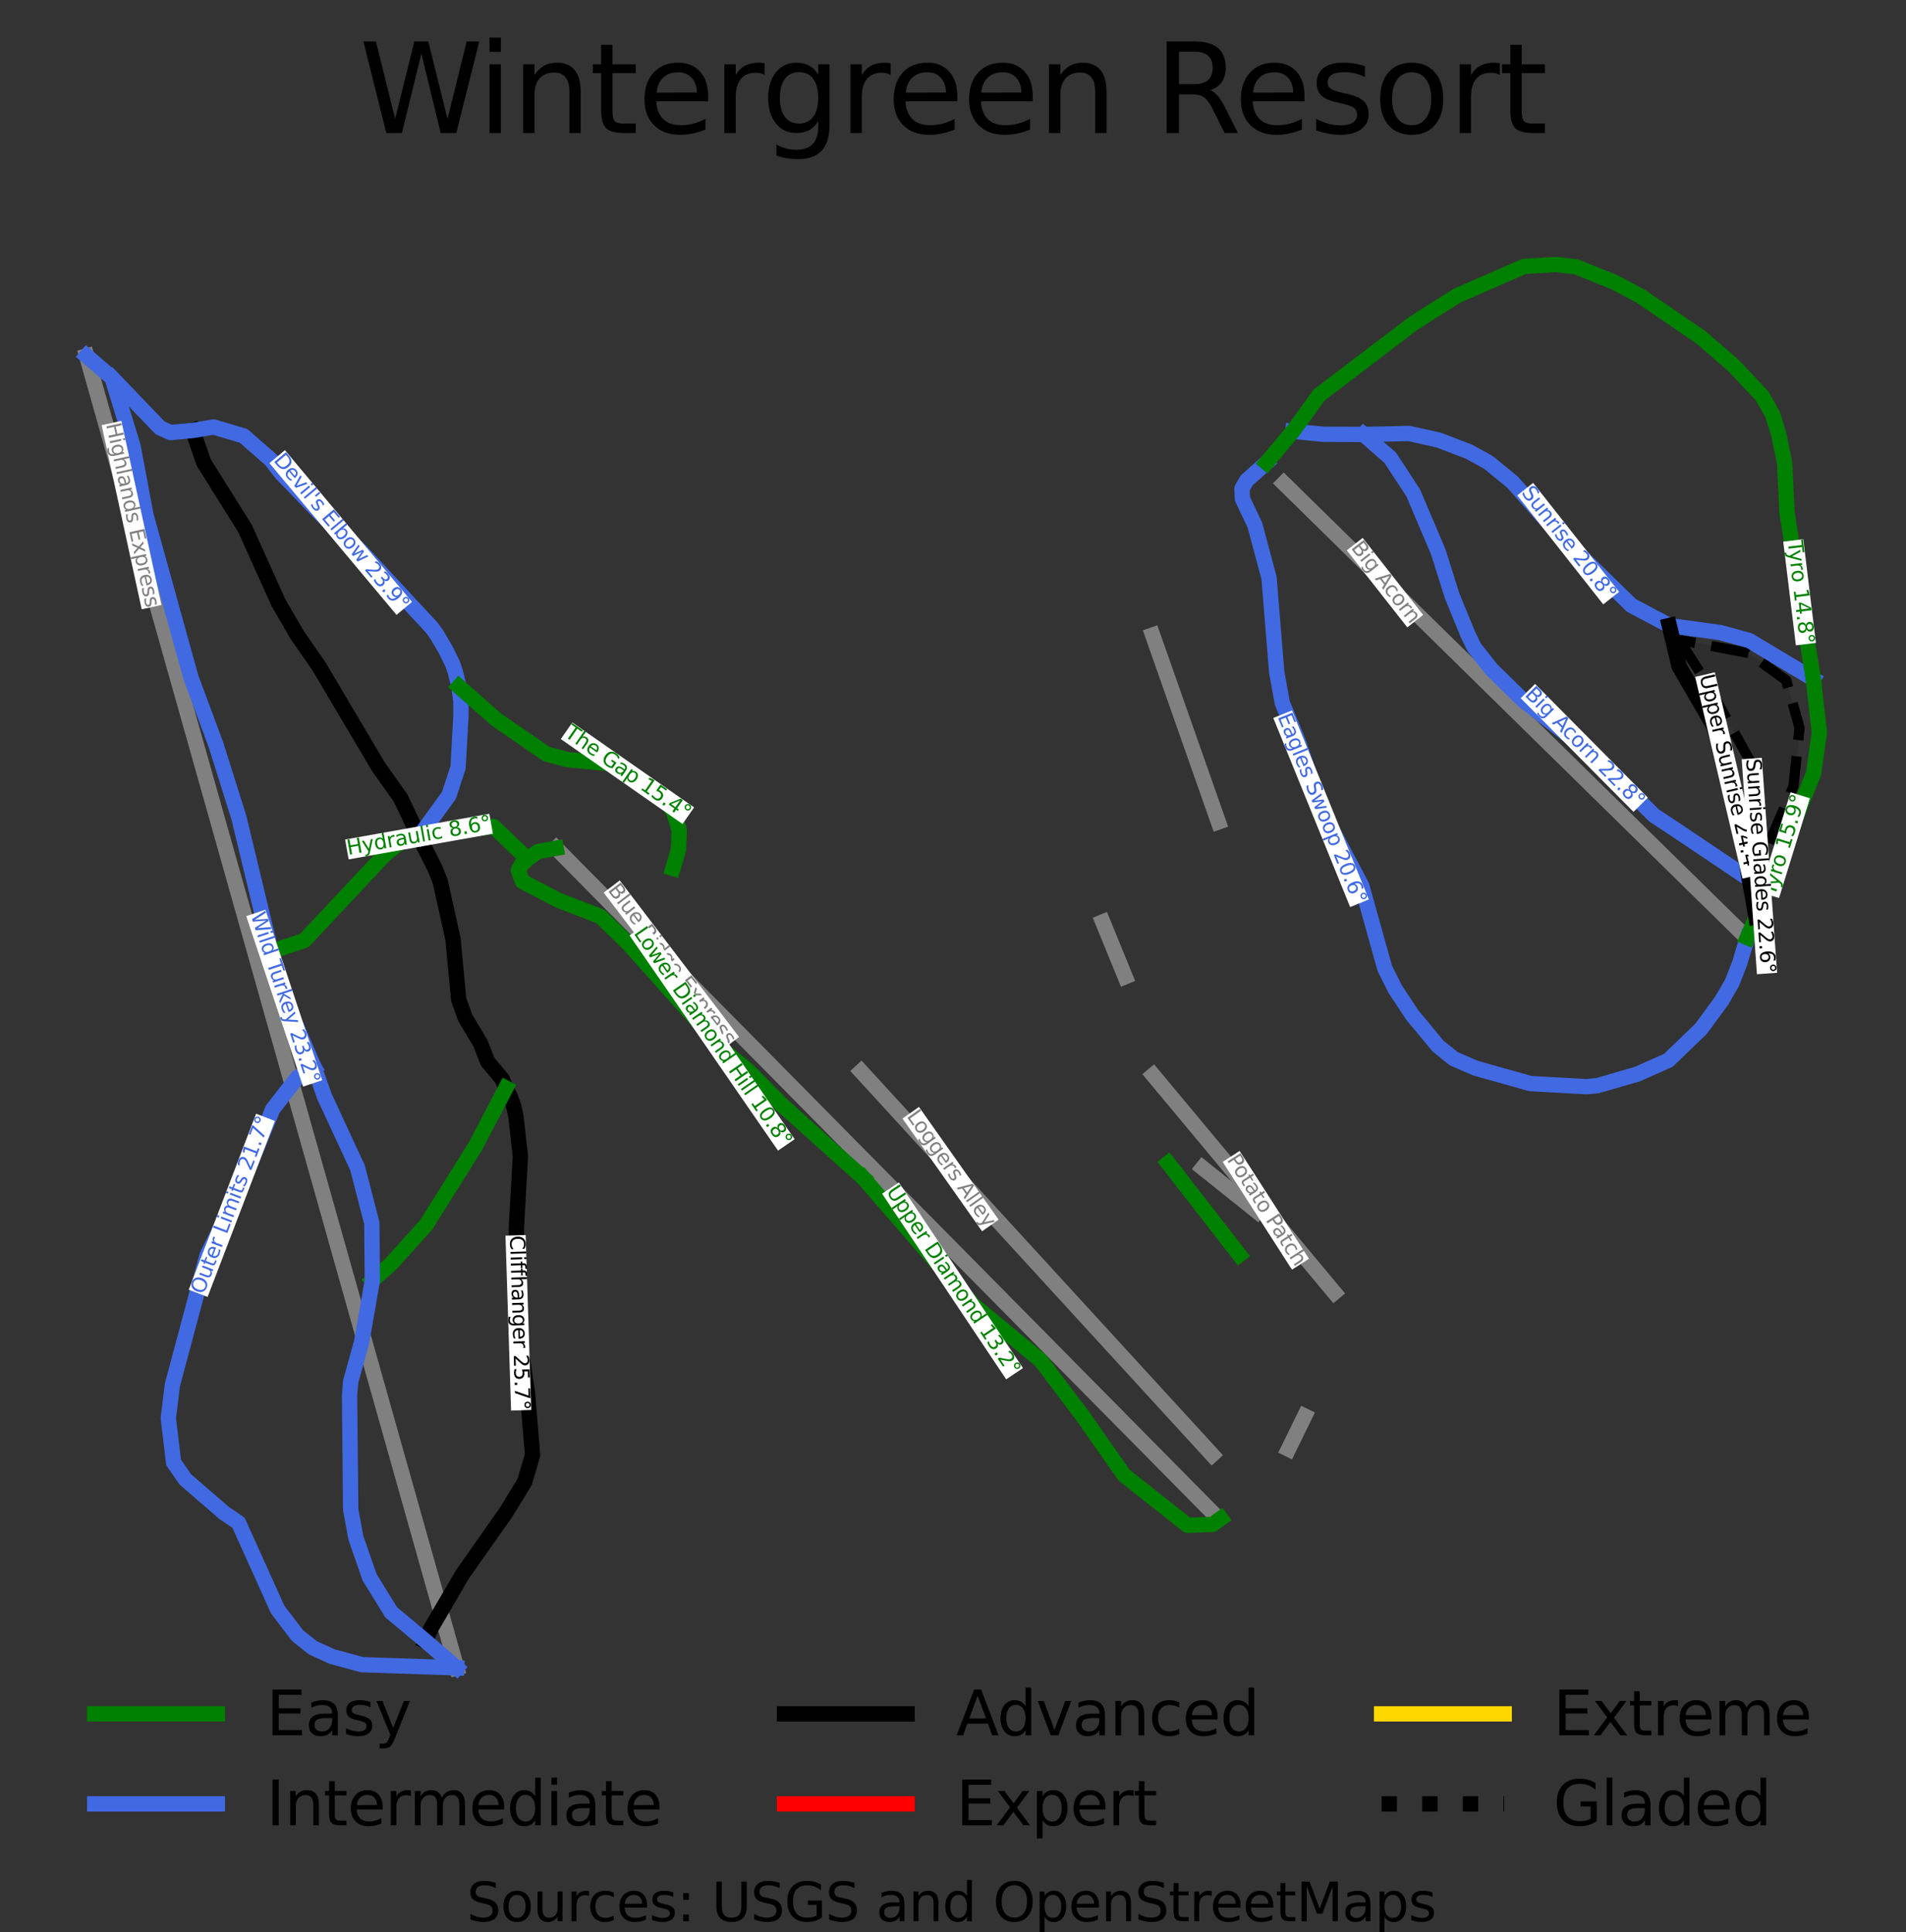 <?xml version="1.0" encoding="utf-8" standalone="no"?>
<!DOCTYPE svg PUBLIC "-//W3C//DTD SVG 1.1//EN"
  "http://www.w3.org/Graphics/SVG/1.1/DTD/svg11.dtd">
<svg height="189.113pt" version="1.1" viewBox="0 0 186.544 189.113" width="186.544pt" xmlns="http://www.w3.org/2000/svg" xmlns:xlink="http://www.w3.org/1999/xlink">
 <rect x="0" y="0" width="186.544" height="189.113" fill="#333333" stroke="none"/>
 <defs>
  <style type="text/css">*{stroke-linecap:butt;stroke-linejoin:round;}</style>
 </defs>
 <g id="figure_1">
  <g id="patch_1">
   <path d="M 0 189.113 
L 186.544 189.113 
L 186.544 0 
L 0 0 
z
" style="fill:none;"/>
  </g>
  <g id="axes_1">
   <g id="patch_2">
    <path clip-path="url(#p53a2fda466)" d="M 164.328 62.618 
L 164.328 62.618 
L 164.983 63.637 
L 165.639 64.657 
L 166.294 65.676 
L 166.949 66.695 
L 167.486 67.657 
L 168.022 68.618 
L 168.559 69.579 
L 169.095 70.54 
L 169.632 71.502 
L 170.168 72.463 
L 170.704 73.424 
L 171.241 74.385 
L 171.36 75.681 
L 171.479 76.977 
L 171.598 78.273 
L 171.717 79.57 
L 171.837 80.866 
L 171.956 82.162 
L 172.075 83.458 
L 172.194 84.754 
L 172.611 83.778 
L 173.028 82.802 
L 173.445 81.827 
L 173.862 80.851 
L 174.279 79.875 
L 174.696 78.9 
L 175.113 77.924 
L 175.531 76.948 
L 175.679 75.521 
L 175.828 74.094 
L 175.977 72.667 
L 176.126 71.24 
L 175.798 70.074 
L 175.471 68.909 
L 175.143 67.744 
L 174.816 66.579 
L 173.892 65.909 
L 172.969 65.239 
L 172.045 64.57 
L 171.121 63.9 
z
" style="opacity:0.1;"/>
   </g>
   <g id="patch_3">
    <path clip-path="url(#p53a2fda466)" d="M 164.328 62.618 
L 164.328 62.618 
L 164.983 63.637 
L 165.639 64.657 
L 166.294 65.676 
L 166.949 66.695 
L 167.486 67.657 
L 168.022 68.618 
L 168.559 69.579 
L 169.095 70.54 
L 169.632 71.502 
L 170.168 72.463 
L 170.704 73.424 
L 171.241 74.385 
L 171.36 75.681 
L 171.479 76.977 
L 171.598 78.273 
L 171.717 79.57 
L 171.837 80.866 
L 171.956 82.162 
L 172.075 83.458 
L 172.194 84.754 
L 172.611 83.778 
L 173.028 82.802 
L 173.445 81.827 
L 173.862 80.851 
L 174.279 79.875 
L 174.696 78.9 
L 175.113 77.924 
L 175.531 76.948 
L 175.679 75.521 
L 175.828 74.094 
L 175.977 72.667 
L 176.126 71.24 
L 175.798 70.074 
L 175.471 68.909 
L 175.143 67.744 
L 174.816 66.579 
L 173.892 65.909 
L 172.969 65.239 
L 172.045 64.57 
L 171.121 63.9 
z
" style="fill:none;stroke:#000000;stroke-dasharray:3.7,1.6;stroke-dashoffset:0;stroke-linejoin:miter;"/>
   </g>
   <g id="line2d_1">
    <path clip-path="url(#p53a2fda466)" d="M 171.194 86.038 
" style="fill:none;stroke:#008000;stroke-linecap:square;stroke-width:1.5;"/>
   </g>
   <g id="line2d_2">
    <path clip-path="url(#p53a2fda466)" d="M 171.194 86.038 
" style="fill:none;stroke:#4169e1;stroke-linecap:square;stroke-width:1.5;"/>
   </g>
   <g id="line2d_3">
    <path clip-path="url(#p53a2fda466)" d="M 171.194 86.038 
" style="fill:none;stroke:#000000;stroke-linecap:square;stroke-width:1.5;"/>
   </g>
   <g id="line2d_4">
    <path clip-path="url(#p53a2fda466)" d="M 171.194 86.038 
" style="fill:none;stroke:#ff0000;stroke-linecap:square;stroke-width:1.5;"/>
   </g>
   <g id="line2d_5">
    <path clip-path="url(#p53a2fda466)" d="M 171.194 86.038 
" style="fill:none;stroke:#ffd700;stroke-linecap:square;stroke-width:1.5;"/>
   </g>
   <g id="line2d_6">
    <path clip-path="url(#p53a2fda466)" d="M 171.194 86.038 
" style="fill:none;stroke:#000000;stroke-dasharray:1.5,2.475;stroke-dashoffset:0;stroke-width:1.5;"/>
   </g>
   <g id="line2d_7">
    <path clip-path="url(#p53a2fda466)" d="M 8.479 34.836 
L 9.467 38.338 
L 10.455 41.84 
L 11.664 46.125 
L 12.874 50.411 
L 13.998 54.398 
L 15.123 58.385 
L 16.247 62.372 
L 17.372 66.36 
L 18.913 71.823 
L 20.455 77.287 
L 22.02 82.836 
L 23.586 88.384 
L 25.165 93.981 
L 26.743 99.577 
L 27.759 103.175 
L 28.774 106.773 
L 29.789 110.372 
L 30.804 113.97 
L 31.789 117.46 
L 32.773 120.95 
L 33.758 124.441 
L 34.742 127.931 
L 35.795 131.662 
L 36.848 135.393 
L 37.9 139.125 
L 38.953 142.856 
L 40.668 148.934 
L 42.383 155.013 
L 43.86 160.249 
L 44.279 161.738 
L 44.7 163.228 
" style="fill:none;stroke:#808080;stroke-linecap:square;stroke-width:1.5;"/>
   </g>
   <g id="line2d_8">
    <path clip-path="url(#p53a2fda466)" d="M 54.433 83.013 
L 55.35 83.941 
L 58.056 86.681 
L 60.763 89.421 
L 63.235 91.922 
L 65.706 94.423 
L 70.108 98.879 
L 74.51 103.335 
L 77.207 106.065 
L 79.903 108.795 
L 82.763 111.689 
L 85.623 114.583 
L 88.483 117.478 
L 91.343 120.372 
L 95.576 124.656 
L 99.808 128.94 
L 103.722 132.901 
L 107.636 136.863 
L 111.549 140.824 
L 115.463 144.786 
L 118.664 148.026 
" style="fill:none;stroke:#808080;stroke-linecap:square;stroke-width:1.5;"/>
   </g>
   <g id="line2d_9">
    <path clip-path="url(#p53a2fda466)" d="M 125.647 47.299 
L 126.86 48.489 
L 129.759 51.336 
L 132.655 54.179 
L 135.551 57.022 
L 138.214 59.636 
L 140.876 62.25 
L 143.649 64.973 
L 146.422 67.696 
L 149.605 70.82 
L 152.789 73.945 
L 156.886 77.968 
L 160.983 81.99 
L 164.967 85.9 
L 168.465 89.334 
L 170.6 91.431 
" style="fill:none;stroke:#808080;stroke-linecap:square;stroke-width:1.5;"/>
   </g>
   <g id="line2d_10">
    <path clip-path="url(#p53a2fda466)" d="M 84.275 104.858 
L 87.284 108.142 
L 90.157 111.28 
L 93.03 114.418 
L 96.222 117.902 
L 99.413 121.387 
L 102.657 124.928 
L 105.901 128.47 
L 108.383 131.179 
L 110.864 133.888 
L 113.346 136.598 
L 115.827 139.307 
L 118.635 142.373 
" style="fill:none;stroke:#808080;stroke-linecap:square;stroke-width:1.5;"/>
   </g>
   <g id="line2d_11">
    <path clip-path="url(#p53a2fda466)" d="M 126.106 141.825 
L 127.692 138.584 
" style="fill:none;stroke:#808080;stroke-linecap:square;stroke-width:1.5;"/>
   </g>
   <g id="line2d_12">
    <path clip-path="url(#p53a2fda466)" d="M 112.81 62.149 
L 114.419 66.723 
L 116.027 71.297 
L 117.636 75.871 
L 119.245 80.445 
" style="fill:none;stroke:#808080;stroke-linecap:square;stroke-width:1.5;"/>
   </g>
   <g id="line2d_13">
    <path clip-path="url(#p53a2fda466)" d="M 107.929 90.229 
L 110.123 95.593 
" style="fill:none;stroke:#808080;stroke-linecap:square;stroke-width:1.5;"/>
   </g>
   <g id="line2d_14">
    <path clip-path="url(#p53a2fda466)" d="M 112.858 105.222 
L 115.893 108.862 
L 119.912 113.684 
L 123.887 118.45 
L 126.925 122.095 
L 130.592 126.493 
" style="fill:none;stroke:#808080;stroke-linecap:square;stroke-width:1.5;"/>
   </g>
   <g id="line2d_15">
    <path clip-path="url(#p53a2fda466)" d="M 117.701 114.298 
L 120.372 116.436 
L 123.044 118.574 
" style="fill:none;stroke:#808080;stroke-linecap:square;stroke-width:1.5;"/>
   </g>
   <g id="line2d_16">
    <path clip-path="url(#p53a2fda466)" d="M 171.194 86.038 
L 170.309 85.443 
L 169.425 84.849 
L 168.54 84.254 
L 167.655 83.659 
L 166.771 83.065 
L 165.886 82.47 
L 165.001 81.875 
L 164.117 81.28 
L 163 80.543 
L 161.882 79.806 
L 161.136 79.063 
L 160.389 78.319 
L 159.642 77.576 
L 158.895 76.832 
L 158.149 76.088 
L 157.402 75.345 
L 156.655 74.601 
L 155.908 73.858 
L 155.057 73.196 
L 154.206 72.534 
L 153.354 71.872 
L 152.503 71.211 
L 151.652 70.549 
L 150.8 69.887 
L 149.949 69.225 
L 149.097 68.563 
L 148.316 67.799 
L 147.534 67.035 
L 146.752 66.271 
L 145.971 65.507 
L 145.133 64.442 
L 144.295 63.378 
L 143.681 62.123 
L 143.29 61.168 
L 142.899 60.213 
L 142.508 59.258 
L 142.118 58.303 
L 141.783 57.238 
L 141.448 56.174 
L 141.113 55.109 
L 140.778 54.045 
L 140.162 52.591 
L 139.545 51.138 
L 138.928 49.685 
L 138.311 48.232 
L 137.749 47.373 
L 137.186 46.514 
L 136.623 45.655 
L 136.061 44.796 
L 134.758 43.658 
L 133.455 42.52 
" style="fill:none;stroke:#4169e1;stroke-linecap:square;stroke-width:1.5;"/>
   </g>
   <g id="line2d_17">
    <path clip-path="url(#p53a2fda466)" d="M 41.655 160.609 
L 42.212 159.299 
L 42.973 157.996 
L 43.734 156.693 
L 44.494 155.39 
L 45.255 154.087 
L 46.315 152.579 
L 47.376 151.071 
L 48.437 149.564 
L 49.498 148.056 
L 50.419 146.555 
L 51.341 145.054 
L 51.732 143.73 
L 52.122 142.407 
L 52.002 140.927 
L 51.882 139.447 
L 51.761 137.966 
L 51.641 136.486 
L 51.424 134.971 
L 51.207 133.456 
L 50.99 131.941 
L 50.773 130.426 
L 50.733 129.461 
L 50.693 128.497 
L 50.673 127.459 
L 50.654 126.422 
L 50.634 125.385 
L 50.614 124.348 
L 50.595 123.311 
L 50.575 122.274 
L 50.555 121.236 
L 50.536 120.199 
L 50.591 119.205 
L 50.647 118.211 
L 50.703 117.216 
L 50.758 116.222 
L 50.844 114.698 
L 50.93 113.175 
L 50.822 112.201 
L 50.713 111.226 
L 50.605 110.252 
L 50.496 109.277 
L 50.298 108.351 
L 49.983 107.425 
L 49.512 106.483 
L 49.154 105.611 
L 48.443 104.762 
L 47.732 103.913 
L 47.377 103.006 
L 47.022 102.099 
L 46.272 100.845 
L 45.523 99.59 
L 44.891 97.815 
L 44.752 96.339 
L 44.614 94.863 
L 44.476 93.387 
L 44.338 91.91 
L 44.024 90.498 
L 43.711 89.085 
L 43.398 87.672 
L 43.084 86.259 
L 42.581 85.004 
L 41.795 83.44 
L 41.009 81.877 
L 40.557 80.932 
L 40.106 79.988 
L 39.655 79.043 
L 39.204 78.099 
L 38.129 76.585 
L 37.054 75.07 
L 36.324 73.839 
L 35.595 72.607 
L 34.866 71.376 
L 34.137 70.145 
L 33.408 68.913 
L 32.679 67.682 
L 31.95 66.451 
L 31.221 65.219 
L 30.16 63.691 
L 29.098 62.162 
L 28.178 60.579 
L 27.257 58.996 
L 26.849 58.089 
L 26.44 57.182 
L 26.032 56.274 
L 25.624 55.367 
L 25.216 54.46 
L 24.807 53.552 
L 24.399 52.645 
L 23.991 51.738 
L 22.979 50.121 
L 21.967 48.504 
L 20.956 46.887 
L 19.944 45.27 
L 19.4 43.701 
L 18.855 42.131 
" style="fill:none;stroke:#000000;stroke-linecap:square;stroke-width:1.5;"/>
   </g>
   <g id="line2d_18">
    <path clip-path="url(#p53a2fda466)" d="M 36.445 125.32 
L 37.354 124.511 
L 38.263 123.703 
L 39.129 122.741 
L 39.994 121.779 
L 40.859 120.818 
L 41.725 119.856 
L 42.325 118.897 
L 42.925 117.939 
L 43.525 116.98 
L 44.125 116.021 
L 44.725 115.063 
L 45.325 114.104 
L 45.925 113.146 
L 46.525 112.187 
L 47.272 110.761 
L 48.019 109.335 
L 48.766 107.909 
L 49.512 106.483 
" style="fill:none;stroke:#008000;stroke-linecap:square;stroke-width:1.5;"/>
   </g>
   <g id="line2d_19">
    <path clip-path="url(#p53a2fda466)" d="M 41.009 81.877 
L 41.741 80.867 
L 42.474 79.857 
L 43.207 78.847 
L 43.94 77.837 
L 44.386 76.473 
L 44.833 75.108 
L 44.902 73.846 
L 44.972 72.584 
L 45.042 71.322 
L 45.112 70.06 
L 45.112 68.668 
L 44.917 67.195 
L 44.555 65.721 
L 44.303 64.985 
L 43.605 63.566 
L 42.739 62.092 
L 42.265 61.437 
L 41.389 60.492 
L 40.513 59.547 
L 39.638 58.602 
L 38.762 57.657 
L 37.886 56.712 
L 37.01 55.767 
L 36.135 54.822 
L 35.259 53.877 
L 34.303 52.997 
L 33.347 52.117 
L 32.391 51.237 
L 31.435 50.357 
L 30.465 49.354 
L 29.494 48.351 
L 28.524 47.348 
L 27.554 46.346 
L 26.494 44.981 
L 25.168 43.821 
L 23.842 42.661 
L 22.376 42.225 
L 20.91 41.788 
L 19.883 41.96 
L 18.855 42.131 
L 17.776 42.232 
L 16.696 42.333 
L 15.663 41.87 
L 14.489 40.646 
L 13.314 39.423 
L 12.14 38.2 
L 10.966 36.976 
" style="fill:none;stroke:#4169e1;stroke-linecap:square;stroke-width:1.5;"/>
   </g>
   <g id="line2d_20">
    <path clip-path="url(#p53a2fda466)" d="M 171.014 91.758 
L 170.645 92.997 
L 170.277 94.237 
L 169.902 95.201 
L 169.527 96.166 
L 169.014 97.054 
L 168.5 97.942 
L 167.493 99.312 
L 166.487 100.683 
L 165.687 101.454 
L 164.888 102.226 
L 164.088 102.998 
L 163.289 103.77 
L 161.769 104.445 
L 160.249 105.12 
L 159.282 105.4 
L 158.315 105.68 
L 157.347 105.96 
L 156.38 106.24 
L 155.313 106.355 
L 153.931 106.278 
L 152.55 106.201 
L 151.168 106.124 
L 149.786 106.046 
L 148.444 105.67 
L 147.102 105.294 
L 145.76 104.917 
L 144.418 104.541 
L 143.351 104.078 
L 142.285 103.615 
L 141.515 102.997 
L 140.745 102.38 
L 140.114 101.618 
L 139.482 100.855 
L 138.851 100.093 
L 138.219 99.331 
L 137.39 98.077 
L 136.56 96.823 
L 136.047 95.8 
L 135.534 94.778 
L 135.252 93.769 
L 134.971 92.761 
L 134.69 91.753 
L 134.409 90.745 
L 134.127 89.736 
L 133.846 88.728 
L 133.565 87.72 
L 133.283 86.712 
L 132.785 85.766 
L 132.287 84.821 
L 131.788 83.875 
L 131.29 82.93 
L 130.791 81.984 
L 130.293 81.038 
L 129.795 80.093 
L 129.296 79.147 
L 128.734 77.497 
L 128.171 75.848 
L 127.609 74.198 
L 127.046 72.548 
L 126.661 71.612 
L 126.276 70.676 
L 125.891 69.74 
L 125.506 68.804 
L 125.23 67.299 
L 124.954 65.794 
L 124.86 64.641 
L 124.766 63.488 
L 124.672 62.335 
L 124.579 61.182 
L 124.485 60.029 
L 124.391 58.876 
L 124.297 57.722 
L 124.203 56.569 
L 123.858 55.277 
L 123.512 53.984 
L 123.167 52.691 
L 122.822 51.399 
L 122.21 50.105 
L 121.597 48.812 
L 121.558 47.81 
L 122.033 46.999 
L 122.996 46.141 
L 123.958 45.283 
" style="fill:none;stroke:#4169e1;stroke-linecap:square;stroke-width:1.5;"/>
   </g>
   <g id="line2d_21">
    <path clip-path="url(#p53a2fda466)" d="M 84.49 115.279 
L 83.52 114.41 
L 82.55 113.542 
L 81.581 112.673 
L 80.611 111.804 
L 79.577 110.875 
L 78.543 109.945 
L 77.509 109.016 
L 76.475 108.086 
L 75.664 107.263 
L 74.853 106.439 
L 74.042 105.616 
L 73.231 104.793 
L 72.047 103.809 
L 70.862 102.825 
L 69.693 101.517 
L 68.524 100.21 
L 67.354 98.902 
L 66.185 97.595 
L 65.015 96.287 
L 63.846 94.98 
L 62.676 93.673 
L 61.507 92.365 
L 60.144 91.034 
L 58.782 89.702 
L 57.756 89.307 
L 56.73 88.911 
L 55.703 88.516 
L 54.677 88.121 
L 53.789 87.657 
L 52.9 87.194 
L 52.012 86.73 
L 51.124 86.267 
L 50.729 85.187 
L 51.163 84.377 
L 51.622 84.058 
L 52.664 83.335 
L 54.433 83.013 
" style="fill:none;stroke:#008000;stroke-linecap:square;stroke-width:1.5;"/>
   </g>
   <g id="line2d_22">
    <path clip-path="url(#p53a2fda466)" d="M 44.7 163.228 
L 43.54 163.189 
L 42.381 163.151 
L 41.221 163.112 
L 40.061 163.073 
L 38.901 163.034 
L 37.741 162.996 
L 36.582 162.957 
L 35.422 162.918 
L 33.941 162.513 
L 32.461 162.108 
L 31.534 161.683 
L 30.607 161.258 
L 29.106 160.062 
L 28.138 158.789 
L 27.171 157.515 
L 26.693 156.454 
L 26.214 155.392 
L 25.736 154.331 
L 25.257 153.269 
L 24.778 152.208 
L 24.3 151.146 
L 23.821 150.085 
L 23.343 149.024 
L 21.922 148.059 
L 20.975 147.239 
L 20.027 146.419 
L 19.079 145.599 
L 18.132 144.779 
L 17.56 143.949 
L 16.988 143.12 
L 16.859 142.039 
L 16.731 140.958 
L 16.602 139.877 
L 16.474 138.797 
L 16.671 137.176 
L 16.868 135.554 
L 17.293 133.967 
L 17.717 132.38 
L 18.142 130.793 
L 18.566 129.206 
L 18.991 127.619 
L 19.415 126.032 
L 19.84 124.445 
L 20.264 122.858 
L 21.073 121.227 
L 21.882 119.596 
L 22.691 117.966 
L 23.5 116.335 
L 23.9 115.361 
L 24.3 114.386 
L 24.699 113.412 
L 25.099 112.438 
L 25.499 111.463 
L 25.899 110.489 
L 26.298 109.514 
L 26.698 108.54 
L 27.3 107.768 
L 27.902 106.996 
L 28.504 106.224 
L 29.106 105.453 
L 30.751 104.47 
" style="fill:none;stroke:#4169e1;stroke-linecap:square;stroke-width:1.5;"/>
   </g>
   <g id="line2d_23">
    <path clip-path="url(#p53a2fda466)" d="M 177.467 66.446 
L 175.898 65.506 
L 174.33 64.565 
L 172.762 63.625 
L 171.194 62.684 
L 169.792 62.298 
L 168.391 61.912 
L 167.137 61.738 
L 165.884 61.565 
L 164.631 61.392 
L 163.377 61.218 
L 162.449 60.726 
L 161.521 60.234 
L 160.593 59.741 
L 159.665 59.249 
L 158.782 58.386 
L 157.899 57.522 
L 157.015 56.659 
L 156.132 55.795 
L 155.248 54.932 
L 154.365 54.068 
L 153.482 53.205 
L 152.598 52.342 
L 151.453 51.049 
L 150.309 49.756 
L 149.164 48.463 
L 148.019 47.17 
L 146.835 46.205 
L 145.65 45.24 
L 144.703 44.719 
L 143.755 44.198 
L 142.295 43.639 
L 140.834 43.079 
L 139.373 42.751 
L 137.912 42.423 
L 136.798 42.447 
L 135.684 42.472 
L 134.569 42.496 
L 133.455 42.52 
L 132.467 42.515 
L 131.479 42.51 
L 130.491 42.505 
L 129.503 42.5 
L 128.02 42.355 
L 126.538 42.21 
" style="fill:none;stroke:#4169e1;stroke-linecap:square;stroke-width:1.5;"/>
   </g>
   <g id="line2d_24">
    <path clip-path="url(#p53a2fda466)" d="M 65.859 84.997 
L 66.132 84.07 
L 66.404 83.143 
L 66.482 81.251 
L 66.186 80.306 
L 65.89 79.361 
L 65.298 78.589 
L 64.706 77.817 
L 63.936 77.219 
L 63.166 76.62 
L 62.288 76.148 
L 61.409 75.675 
L 60.531 75.203 
L 59.652 74.73 
L 58.626 74.633 
L 57.6 74.537 
L 56.574 74.44 
L 55.548 74.344 
L 54.521 74.073 
L 53.495 73.803 
L 52.261 72.954 
L 51.028 72.105 
L 49.794 71.256 
L 48.56 70.407 
L 47.65 69.604 
L 46.739 68.801 
L 45.828 67.998 
L 44.917 67.195 
" style="fill:none;stroke:#008000;stroke-linecap:square;stroke-width:1.5;"/>
   </g>
   <g id="line2d_25">
    <path clip-path="url(#p53a2fda466)" d="M 177.467 66.446 
L 177.199 64.75 
L 176.931 63.054 
L 176.663 61.357 
L 176.395 59.661 
L 176.127 57.965 
L 175.859 56.269 
L 175.592 54.572 
L 175.324 52.876 
L 175.112 51.537 
L 174.9 50.199 
L 174.841 48.973 
L 174.782 47.748 
L 174.723 46.523 
L 174.664 45.297 
L 174.368 43.869 
L 174.072 42.441 
L 173.776 41.496 
L 173.48 40.551 
L 172.966 39.644 
L 172.453 38.737 
L 171.752 37.994 
L 171.051 37.251 
L 170.351 36.508 
L 169.65 35.765 
L 168.86 35.08 
L 168.07 34.395 
L 167.281 33.71 
L 166.491 33.025 
L 165.02 32.021 
L 163.55 31.018 
L 162.079 30.015 
L 160.609 29.011 
L 159.267 28.297 
L 157.924 27.583 
L 157.006 27.217 
L 156.088 26.85 
L 155.17 26.483 
L 154.252 26.116 
L 153.245 26.001 
L 152.239 25.885 
L 150.699 25.981 
L 149.16 26.078 
L 147.521 26.792 
L 145.883 27.506 
L 144.244 28.22 
L 142.605 28.934 
L 141.539 29.609 
L 140.473 30.284 
L 139.408 30.96 
L 138.342 31.635 
L 137.187 32.513 
L 136.032 33.391 
L 134.878 34.269 
L 133.723 35.147 
L 132.568 36.025 
L 131.414 36.903 
L 130.259 37.781 
L 129.104 38.659 
L 128.463 39.547 
L 127.821 40.435 
L 127.179 41.322 
L 126.538 42.21 
L 125.893 42.978 
L 125.248 43.746 
L 124.603 44.514 
L 123.958 45.283 
" style="fill:none;stroke:#008000;stroke-linecap:square;stroke-width:1.5;"/>
   </g>
   <g id="line2d_26">
    <path clip-path="url(#p53a2fda466)" d="M 171.014 91.758 
L 171.437 90.758 
L 171.861 89.757 
L 172.566 87.996 
L 173.272 86.236 
L 173.978 84.475 
L 174.683 82.714 
L 175.389 80.953 
L 176.095 79.192 
L 176.8 77.432 
L 177.506 75.671 
L 177.646 74.673 
L 177.785 73.675 
L 177.925 72.677 
L 178.065 71.679 
L 177.915 70.371 
L 177.766 69.062 
L 177.616 67.754 
L 177.467 66.446 
" style="fill:none;stroke:#008000;stroke-linecap:square;stroke-width:1.5;"/>
   </g>
   <g id="line2d_27">
    <path clip-path="url(#p53a2fda466)" d="M 171.861 89.757 
L 171.668 88.64 
L 171.475 87.522 
L 171.194 86.038 
L 170.915 84.234 
L 170.637 82.429 
L 170.358 80.625 
L 170.079 78.821 
L 169.782 77.845 
L 169.485 76.869 
L 169.188 75.893 
L 168.891 74.917 
L 168.593 73.941 
L 168.296 72.965 
L 167.999 71.989 
L 167.702 71.013 
L 166.863 69.568 
L 166.024 68.124 
L 165.185 66.679 
L 164.345 65.235 
L 164.103 64.231 
L 163.861 63.226 
L 163.619 62.222 
L 163.377 61.218 
" style="fill:none;stroke:#000000;stroke-linecap:square;stroke-width:1.5;"/>
   </g>
   <g id="line2d_28">
    <path clip-path="url(#p53a2fda466)" d="M 44.7 163.228 
L 43.939 162.573 
L 43.177 161.919 
L 42.416 161.264 
L 41.655 160.609 
L 40.813 159.905 
L 39.971 159.202 
L 39.13 158.498 
L 38.288 157.795 
L 37.757 156.935 
L 37.227 156.075 
L 36.696 155.216 
L 36.166 154.356 
L 35.831 153.387 
L 35.496 152.418 
L 35.161 151.45 
L 34.826 150.481 
L 34.575 149.116 
L 34.324 147.752 
L 34.31 146.353 
L 34.296 144.955 
L 34.282 143.556 
L 34.268 142.158 
L 34.254 140.759 
L 34.24 139.361 
L 34.226 137.962 
L 34.212 136.564 
L 34.324 135.199 
L 34.589 134.244 
L 34.854 133.288 
L 35.119 132.333 
L 35.384 131.378 
L 35.649 129.864 
L 35.915 128.349 
L 36.18 126.834 
L 36.445 125.32 
L 36.431 123.914 
L 36.417 122.509 
L 36.404 121.104 
L 36.39 119.699 
L 36.041 118.348 
L 35.692 116.997 
L 35.343 115.646 
L 34.994 114.295 
L 34.184 112.549 
L 33.374 110.802 
L 32.565 109.056 
L 31.755 107.309 
L 31.253 105.89 
L 30.751 104.47 
L 30.332 103.502 
L 29.913 102.533 
L 29.495 101.564 
L 29.076 100.596 
L 28.657 99.627 
L 28.239 98.658 
L 27.82 97.69 
L 27.401 96.721 
L 26.968 94.92 
L 26.535 93.12 
L 26.141 91.482 
L 25.747 89.845 
L 25.353 88.207 
L 24.959 86.57 
L 24.565 84.932 
L 24.17 83.295 
L 23.776 81.657 
L 23.382 80.02 
L 22.824 78.246 
L 22.265 76.472 
L 21.706 74.698 
L 21.148 72.924 
L 20.534 71.273 
L 19.92 69.621 
L 19.306 67.97 
L 18.692 66.319 
L 18.416 65.325 
L 18.141 64.33 
L 17.865 63.336 
L 17.589 62.341 
L 17.314 61.346 
L 17.038 60.352 
L 16.762 59.357 
L 16.487 58.363 
L 16.211 57.368 
L 15.935 56.374 
L 15.66 55.379 
L 15.384 54.384 
L 15.108 53.39 
L 14.833 52.395 
L 14.557 51.401 
L 14.281 50.406 
L 13.966 48.718 
L 13.65 47.029 
L 13.334 45.341 
L 13.018 43.653 
L 12.505 41.983 
L 11.992 40.314 
L 11.479 38.645 
L 10.966 36.976 
L 9.722 35.906 
L 8.479 34.836 
" style="fill:none;stroke:#4169e1;stroke-linecap:square;stroke-width:1.5;"/>
   </g>
   <g id="line2d_29">
    <path clip-path="url(#p53a2fda466)" d="M 51.622 84.058 
L 50.788 83.262 
L 49.954 82.467 
L 49.119 81.672 
L 48.285 80.876 
L 46.466 81.126 
L 44.647 81.376 
L 42.828 81.626 
L 41.009 81.877 
L 39.499 82.116 
L 38.533 82.932 
L 37.566 83.748 
L 36.593 84.786 
L 35.62 85.823 
L 34.647 86.861 
L 33.674 87.898 
L 32.7 88.936 
L 31.727 89.973 
L 30.754 91.011 
L 29.781 92.049 
L 28.158 92.584 
L 26.535 93.12 
" style="fill:none;stroke:#008000;stroke-linecap:square;stroke-width:1.5;"/>
   </g>
   <g id="line2d_30">
    <path clip-path="url(#p53a2fda466)" d="M 121.289 122.804 
L 120.419 121.682 
L 119.548 120.56 
L 118.678 119.439 
L 117.808 118.317 
L 116.937 117.196 
L 116.067 116.074 
L 115.197 114.952 
L 114.326 113.831 
" style="fill:none;stroke:#008000;stroke-linecap:square;stroke-width:1.5;"/>
   </g>
   <g id="line2d_31">
    <path clip-path="url(#p53a2fda466)" d="M 119.477 148.616 
L 118.691 149.189 
L 117.46 149.236 
L 116.23 149.283 
L 115.455 148.67 
L 114.68 148.058 
L 113.905 147.445 
L 113.129 146.832 
L 112.354 146.22 
L 111.579 145.607 
L 110.803 144.994 
L 110.028 144.382 
L 109.008 142.928 
L 107.989 141.474 
L 106.969 140.02 
L 105.949 138.566 
L 104.93 137.217 
L 103.91 135.867 
L 102.89 134.517 
L 101.871 133.168 
L 101.042 132.482 
L 100.214 131.797 
L 99.385 131.112 
L 98.557 130.426 
L 97.728 129.741 
L 96.9 129.056 
L 96.071 128.37 
L 95.243 127.685 
L 94.571 126.91 
L 93.899 126.134 
L 93.227 125.359 
L 92.555 124.583 
L 91.883 123.808 
L 91.211 123.033 
L 90.539 122.257 
L 89.867 121.482 
L 89.195 120.707 
L 88.522 119.931 
L 87.85 119.156 
L 87.178 118.38 
L 86.506 117.605 
L 85.834 116.83 
L 85.162 116.054 
L 84.49 115.279 
" style="fill:none;stroke:#008000;stroke-linecap:square;stroke-width:1.5;"/>
   </g>
   <g id="text_1">
    <g id="patch_4">
     <path d="M 9.947 41.611 
L 13.87 59.631 
L 15.8 59.21 
L 11.878 41.191 
z
" style="fill:#ffffff;"/>
    </g>
    <!-- Highlands Express -->
    <g style="fill:#808080;" transform="translate(10.378 41.538)rotate(-282.281)scale(0.02 -0.02)">
     <defs>
      <path d="M 628 4666 
L 1259 4666 
L 1259 2753 
L 3553 2753 
L 3553 4666 
L 4184 4666 
L 4184 0 
L 3553 0 
L 3553 2222 
L 1259 2222 
L 1259 0 
L 628 0 
L 628 4666 
z
" id="DejaVuSans-48" transform="scale(0.016)"/>
      <path d="M 603 3500 
L 1178 3500 
L 1178 0 
L 603 0 
L 603 3500 
z
M 603 4863 
L 1178 4863 
L 1178 4134 
L 603 4134 
L 603 4863 
z
" id="DejaVuSans-69" transform="scale(0.016)"/>
      <path d="M 2906 1791 
Q 2906 2416 2648 2759 
Q 2391 3103 1925 3103 
Q 1463 3103 1205 2759 
Q 947 2416 947 1791 
Q 947 1169 1205 825 
Q 1463 481 1925 481 
Q 2391 481 2648 825 
Q 2906 1169 2906 1791 
z
M 3481 434 
Q 3481 -459 3084 -895 
Q 2688 -1331 1869 -1331 
Q 1566 -1331 1297 -1286 
Q 1028 -1241 775 -1147 
L 775 -588 
Q 1028 -725 1275 -790 
Q 1522 -856 1778 -856 
Q 2344 -856 2625 -561 
Q 2906 -266 2906 331 
L 2906 616 
Q 2728 306 2450 153 
Q 2172 0 1784 0 
Q 1141 0 747 490 
Q 353 981 353 1791 
Q 353 2603 747 3093 
Q 1141 3584 1784 3584 
Q 2172 3584 2450 3431 
Q 2728 3278 2906 2969 
L 2906 3500 
L 3481 3500 
L 3481 434 
z
" id="DejaVuSans-67" transform="scale(0.016)"/>
      <path d="M 3513 2113 
L 3513 0 
L 2938 0 
L 2938 2094 
Q 2938 2591 2744 2837 
Q 2550 3084 2163 3084 
Q 1697 3084 1428 2787 
Q 1159 2491 1159 1978 
L 1159 0 
L 581 0 
L 581 4863 
L 1159 4863 
L 1159 2956 
Q 1366 3272 1645 3428 
Q 1925 3584 2291 3584 
Q 2894 3584 3203 3211 
Q 3513 2838 3513 2113 
z
" id="DejaVuSans-68" transform="scale(0.016)"/>
      <path d="M 603 4863 
L 1178 4863 
L 1178 0 
L 603 0 
L 603 4863 
z
" id="DejaVuSans-6c" transform="scale(0.016)"/>
      <path d="M 2194 1759 
Q 1497 1759 1228 1600 
Q 959 1441 959 1056 
Q 959 750 1161 570 
Q 1363 391 1709 391 
Q 2188 391 2477 730 
Q 2766 1069 2766 1631 
L 2766 1759 
L 2194 1759 
z
M 3341 1997 
L 3341 0 
L 2766 0 
L 2766 531 
Q 2569 213 2275 61 
Q 1981 -91 1556 -91 
Q 1019 -91 701 211 
Q 384 513 384 1019 
Q 384 1609 779 1909 
Q 1175 2209 1959 2209 
L 2766 2209 
L 2766 2266 
Q 2766 2663 2505 2880 
Q 2244 3097 1772 3097 
Q 1472 3097 1187 3025 
Q 903 2953 641 2809 
L 641 3341 
Q 956 3463 1253 3523 
Q 1550 3584 1831 3584 
Q 2591 3584 2966 3190 
Q 3341 2797 3341 1997 
z
" id="DejaVuSans-61" transform="scale(0.016)"/>
      <path d="M 3513 2113 
L 3513 0 
L 2938 0 
L 2938 2094 
Q 2938 2591 2744 2837 
Q 2550 3084 2163 3084 
Q 1697 3084 1428 2787 
Q 1159 2491 1159 1978 
L 1159 0 
L 581 0 
L 581 3500 
L 1159 3500 
L 1159 2956 
Q 1366 3272 1645 3428 
Q 1925 3584 2291 3584 
Q 2894 3584 3203 3211 
Q 3513 2838 3513 2113 
z
" id="DejaVuSans-6e" transform="scale(0.016)"/>
      <path d="M 2906 2969 
L 2906 4863 
L 3481 4863 
L 3481 0 
L 2906 0 
L 2906 525 
Q 2725 213 2448 61 
Q 2172 -91 1784 -91 
Q 1150 -91 751 415 
Q 353 922 353 1747 
Q 353 2572 751 3078 
Q 1150 3584 1784 3584 
Q 2172 3584 2448 3432 
Q 2725 3281 2906 2969 
z
M 947 1747 
Q 947 1113 1208 752 
Q 1469 391 1925 391 
Q 2381 391 2643 752 
Q 2906 1113 2906 1747 
Q 2906 2381 2643 2742 
Q 2381 3103 1925 3103 
Q 1469 3103 1208 2742 
Q 947 2381 947 1747 
z
" id="DejaVuSans-64" transform="scale(0.016)"/>
      <path d="M 2834 3397 
L 2834 2853 
Q 2591 2978 2328 3040 
Q 2066 3103 1784 3103 
Q 1356 3103 1142 2972 
Q 928 2841 928 2578 
Q 928 2378 1081 2264 
Q 1234 2150 1697 2047 
L 1894 2003 
Q 2506 1872 2764 1633 
Q 3022 1394 3022 966 
Q 3022 478 2636 193 
Q 2250 -91 1575 -91 
Q 1294 -91 989 -36 
Q 684 19 347 128 
L 347 722 
Q 666 556 975 473 
Q 1284 391 1588 391 
Q 1994 391 2212 530 
Q 2431 669 2431 922 
Q 2431 1156 2273 1281 
Q 2116 1406 1581 1522 
L 1381 1569 
Q 847 1681 609 1914 
Q 372 2147 372 2553 
Q 372 3047 722 3315 
Q 1072 3584 1716 3584 
Q 2034 3584 2315 3537 
Q 2597 3491 2834 3397 
z
" id="DejaVuSans-73" transform="scale(0.016)"/>
      <path id="DejaVuSans-20" transform="scale(0.016)"/>
      <path d="M 628 4666 
L 3578 4666 
L 3578 4134 
L 1259 4134 
L 1259 2753 
L 3481 2753 
L 3481 2222 
L 1259 2222 
L 1259 531 
L 3634 531 
L 3634 0 
L 628 0 
L 628 4666 
z
" id="DejaVuSans-45" transform="scale(0.016)"/>
      <path d="M 3513 3500 
L 2247 1797 
L 3578 0 
L 2900 0 
L 1881 1375 
L 863 0 
L 184 0 
L 1544 1831 
L 300 3500 
L 978 3500 
L 1906 2253 
L 2834 3500 
L 3513 3500 
z
" id="DejaVuSans-78" transform="scale(0.016)"/>
      <path d="M 1159 525 
L 1159 -1331 
L 581 -1331 
L 581 3500 
L 1159 3500 
L 1159 2969 
Q 1341 3281 1617 3432 
Q 1894 3584 2278 3584 
Q 2916 3584 3314 3078 
Q 3713 2572 3713 1747 
Q 3713 922 3314 415 
Q 2916 -91 2278 -91 
Q 1894 -91 1617 61 
Q 1341 213 1159 525 
z
M 3116 1747 
Q 3116 2381 2855 2742 
Q 2594 3103 2138 3103 
Q 1681 3103 1420 2742 
Q 1159 2381 1159 1747 
Q 1159 1113 1420 752 
Q 1681 391 2138 391 
Q 2594 391 2855 752 
Q 3116 1113 3116 1747 
z
" id="DejaVuSans-70" transform="scale(0.016)"/>
      <path d="M 2631 2963 
Q 2534 3019 2420 3045 
Q 2306 3072 2169 3072 
Q 1681 3072 1420 2755 
Q 1159 2438 1159 1844 
L 1159 0 
L 581 0 
L 581 3500 
L 1159 3500 
L 1159 2956 
Q 1341 3275 1631 3429 
Q 1922 3584 2338 3584 
Q 2397 3584 2469 3576 
Q 2541 3569 2628 3553 
L 2631 2963 
z
" id="DejaVuSans-72" transform="scale(0.016)"/>
      <path d="M 3597 1894 
L 3597 1613 
L 953 1613 
Q 991 1019 1311 708 
Q 1631 397 2203 397 
Q 2534 397 2845 478 
Q 3156 559 3463 722 
L 3463 178 
Q 3153 47 2828 -22 
Q 2503 -91 2169 -91 
Q 1331 -91 842 396 
Q 353 884 353 1716 
Q 353 2575 817 3079 
Q 1281 3584 2069 3584 
Q 2775 3584 3186 3129 
Q 3597 2675 3597 1894 
z
M 3022 2063 
Q 3016 2534 2758 2815 
Q 2500 3097 2075 3097 
Q 1594 3097 1305 2825 
Q 1016 2553 972 2059 
L 3022 2063 
z
" id="DejaVuSans-65" transform="scale(0.016)"/>
     </defs>
     <use xlink:href="#DejaVuSans-48"/>
     <use x="75.195" xlink:href="#DejaVuSans-69"/>
     <use x="102.979" xlink:href="#DejaVuSans-67"/>
     <use x="166.455" xlink:href="#DejaVuSans-68"/>
     <use x="229.834" xlink:href="#DejaVuSans-6c"/>
     <use x="257.617" xlink:href="#DejaVuSans-61"/>
     <use x="318.896" xlink:href="#DejaVuSans-6e"/>
     <use x="382.275" xlink:href="#DejaVuSans-64"/>
     <use x="445.752" xlink:href="#DejaVuSans-73"/>
     <use x="497.852" xlink:href="#DejaVuSans-20"/>
     <use x="529.639" xlink:href="#DejaVuSans-45"/>
     <use x="592.822" xlink:href="#DejaVuSans-78"/>
     <use x="652.002" xlink:href="#DejaVuSans-70"/>
     <use x="715.479" xlink:href="#DejaVuSans-72"/>
     <use x="754.342" xlink:href="#DejaVuSans-65"/>
     <use x="815.865" xlink:href="#DejaVuSans-73"/>
     <use x="867.965" xlink:href="#DejaVuSans-73"/>
    </g>
   </g>
   <g id="text_2">
    <g id="patch_5">
     <path d="M 59.083 87.362 
L 70.758 102.681 
L 72.33 101.484 
L 60.655 86.164 
z
" style="fill:#ffffff;"/>
    </g>
    <!-- Blue Ridge Express -->
    <g style="fill:#808080;" transform="translate(59.442 87.114)rotate(-307.312)scale(0.02 -0.02)">
     <defs>
      <path d="M 1259 2228 
L 1259 519 
L 2272 519 
Q 2781 519 3026 730 
Q 3272 941 3272 1375 
Q 3272 1813 3026 2020 
Q 2781 2228 2272 2228 
L 1259 2228 
z
M 1259 4147 
L 1259 2741 
L 2194 2741 
Q 2656 2741 2882 2914 
Q 3109 3088 3109 3444 
Q 3109 3797 2882 3972 
Q 2656 4147 2194 4147 
L 1259 4147 
z
M 628 4666 
L 2241 4666 
Q 2963 4666 3353 4366 
Q 3744 4066 3744 3513 
Q 3744 3084 3544 2831 
Q 3344 2578 2956 2516 
Q 3422 2416 3680 2098 
Q 3938 1781 3938 1306 
Q 3938 681 3513 340 
Q 3088 0 2303 0 
L 628 0 
L 628 4666 
z
" id="DejaVuSans-42" transform="scale(0.016)"/>
      <path d="M 544 1381 
L 544 3500 
L 1119 3500 
L 1119 1403 
Q 1119 906 1312 657 
Q 1506 409 1894 409 
Q 2359 409 2629 706 
Q 2900 1003 2900 1516 
L 2900 3500 
L 3475 3500 
L 3475 0 
L 2900 0 
L 2900 538 
Q 2691 219 2414 64 
Q 2138 -91 1772 -91 
Q 1169 -91 856 284 
Q 544 659 544 1381 
z
M 1991 3584 
L 1991 3584 
z
" id="DejaVuSans-75" transform="scale(0.016)"/>
      <path d="M 2841 2188 
Q 3044 2119 3236 1894 
Q 3428 1669 3622 1275 
L 4263 0 
L 3584 0 
L 2988 1197 
Q 2756 1666 2539 1819 
Q 2322 1972 1947 1972 
L 1259 1972 
L 1259 0 
L 628 0 
L 628 4666 
L 2053 4666 
Q 2853 4666 3247 4331 
Q 3641 3997 3641 3322 
Q 3641 2881 3436 2590 
Q 3231 2300 2841 2188 
z
M 1259 4147 
L 1259 2491 
L 2053 2491 
Q 2509 2491 2742 2702 
Q 2975 2913 2975 3322 
Q 2975 3731 2742 3939 
Q 2509 4147 2053 4147 
L 1259 4147 
z
" id="DejaVuSans-52" transform="scale(0.016)"/>
     </defs>
     <use xlink:href="#DejaVuSans-42"/>
     <use x="68.604" xlink:href="#DejaVuSans-6c"/>
     <use x="96.387" xlink:href="#DejaVuSans-75"/>
     <use x="159.766" xlink:href="#DejaVuSans-65"/>
     <use x="221.289" xlink:href="#DejaVuSans-20"/>
     <use x="253.076" xlink:href="#DejaVuSans-52"/>
     <use x="322.559" xlink:href="#DejaVuSans-69"/>
     <use x="350.342" xlink:href="#DejaVuSans-64"/>
     <use x="413.818" xlink:href="#DejaVuSans-67"/>
     <use x="477.295" xlink:href="#DejaVuSans-65"/>
     <use x="538.818" xlink:href="#DejaVuSans-20"/>
     <use x="570.605" xlink:href="#DejaVuSans-45"/>
     <use x="633.789" xlink:href="#DejaVuSans-78"/>
     <use x="692.969" xlink:href="#DejaVuSans-70"/>
     <use x="756.445" xlink:href="#DejaVuSans-72"/>
     <use x="795.309" xlink:href="#DejaVuSans-65"/>
     <use x="856.832" xlink:href="#DejaVuSans-73"/>
     <use x="908.932" xlink:href="#DejaVuSans-73"/>
    </g>
   </g>
   <g id="text_3">
    <g id="patch_6">
     <path d="M 131.814 53.864 
L 137.735 61.4 
L 139.288 60.18 
L 133.368 52.643 
z
" style="fill:#ffffff;"/>
    </g>
    <!-- Big Acorn -->
    <g style="fill:#808080;" transform="translate(132.169 53.61)rotate(-308.153)scale(0.02 -0.02)">
     <defs>
      <path d="M 2188 4044 
L 1331 1722 
L 3047 1722 
L 2188 4044 
z
M 1831 4666 
L 2547 4666 
L 4325 0 
L 3669 0 
L 3244 1197 
L 1141 1197 
L 716 0 
L 50 0 
L 1831 4666 
z
" id="DejaVuSans-41" transform="scale(0.016)"/>
      <path d="M 3122 3366 
L 3122 2828 
Q 2878 2963 2633 3030 
Q 2388 3097 2138 3097 
Q 1578 3097 1268 2742 
Q 959 2388 959 1747 
Q 959 1106 1268 751 
Q 1578 397 2138 397 
Q 2388 397 2633 464 
Q 2878 531 3122 666 
L 3122 134 
Q 2881 22 2623 -34 
Q 2366 -91 2075 -91 
Q 1284 -91 818 406 
Q 353 903 353 1747 
Q 353 2603 823 3093 
Q 1294 3584 2113 3584 
Q 2378 3584 2631 3529 
Q 2884 3475 3122 3366 
z
" id="DejaVuSans-63" transform="scale(0.016)"/>
      <path d="M 1959 3097 
Q 1497 3097 1228 2736 
Q 959 2375 959 1747 
Q 959 1119 1226 758 
Q 1494 397 1959 397 
Q 2419 397 2687 759 
Q 2956 1122 2956 1747 
Q 2956 2369 2687 2733 
Q 2419 3097 1959 3097 
z
M 1959 3584 
Q 2709 3584 3137 3096 
Q 3566 2609 3566 1747 
Q 3566 888 3137 398 
Q 2709 -91 1959 -91 
Q 1206 -91 779 398 
Q 353 888 353 1747 
Q 353 2609 779 3096 
Q 1206 3584 1959 3584 
z
" id="DejaVuSans-6f" transform="scale(0.016)"/>
     </defs>
     <use xlink:href="#DejaVuSans-42"/>
     <use x="68.604" xlink:href="#DejaVuSans-69"/>
     <use x="96.387" xlink:href="#DejaVuSans-67"/>
     <use x="159.863" xlink:href="#DejaVuSans-20"/>
     <use x="191.65" xlink:href="#DejaVuSans-41"/>
     <use x="258.309" xlink:href="#DejaVuSans-63"/>
     <use x="313.289" xlink:href="#DejaVuSans-6f"/>
     <use x="374.471" xlink:href="#DejaVuSans-72"/>
     <use x="413.834" xlink:href="#DejaVuSans-6e"/>
    </g>
   </g>
   <g id="text_4">
    <g id="patch_7">
     <path d="M 88.328 109.471 
L 96.119 120.504 
L 97.733 119.364 
L 89.941 108.332 
z
" style="fill:#ffffff;"/>
    </g>
    <!-- Loggers Alley -->
    <g style="fill:#808080;" transform="translate(88.695 109.236)rotate(-305.232)scale(0.02 -0.02)">
     <defs>
      <path d="M 628 4666 
L 1259 4666 
L 1259 531 
L 3531 531 
L 3531 0 
L 628 0 
L 628 4666 
z
" id="DejaVuSans-4c" transform="scale(0.016)"/>
      <path d="M 2059 -325 
Q 1816 -950 1584 -1140 
Q 1353 -1331 966 -1331 
L 506 -1331 
L 506 -850 
L 844 -850 
Q 1081 -850 1212 -737 
Q 1344 -625 1503 -206 
L 1606 56 
L 191 3500 
L 800 3500 
L 1894 763 
L 2988 3500 
L 3597 3500 
L 2059 -325 
z
" id="DejaVuSans-79" transform="scale(0.016)"/>
     </defs>
     <use xlink:href="#DejaVuSans-4c"/>
     <use x="53.963" xlink:href="#DejaVuSans-6f"/>
     <use x="115.145" xlink:href="#DejaVuSans-67"/>
     <use x="178.621" xlink:href="#DejaVuSans-67"/>
     <use x="242.098" xlink:href="#DejaVuSans-65"/>
     <use x="303.621" xlink:href="#DejaVuSans-72"/>
     <use x="344.734" xlink:href="#DejaVuSans-73"/>
     <use x="396.834" xlink:href="#DejaVuSans-20"/>
     <use x="428.621" xlink:href="#DejaVuSans-41"/>
     <use x="497.029" xlink:href="#DejaVuSans-6c"/>
     <use x="524.812" xlink:href="#DejaVuSans-6c"/>
     <use x="552.596" xlink:href="#DejaVuSans-65"/>
     <use x="614.119" xlink:href="#DejaVuSans-79"/>
    </g>
   </g>
   <g id="text_5">
    <g id="patch_8">
     <path d="M 119.664 113.71 
L 126.449 124.259 
L 128.111 123.191 
L 121.325 112.641 
z
" style="fill:#ffffff;"/>
    </g>
    <!-- Potato Patch -->
    <g style="fill:#808080;" transform="translate(120.041 113.491)rotate(-302.749)scale(0.02 -0.02)">
     <defs>
      <path d="M 1259 4147 
L 1259 2394 
L 2053 2394 
Q 2494 2394 2734 2622 
Q 2975 2850 2975 3272 
Q 2975 3691 2734 3919 
Q 2494 4147 2053 4147 
L 1259 4147 
z
M 628 4666 
L 2053 4666 
Q 2838 4666 3239 4311 
Q 3641 3956 3641 3272 
Q 3641 2581 3239 2228 
Q 2838 1875 2053 1875 
L 1259 1875 
L 1259 0 
L 628 0 
L 628 4666 
z
" id="DejaVuSans-50" transform="scale(0.016)"/>
      <path d="M 1172 4494 
L 1172 3500 
L 2356 3500 
L 2356 3053 
L 1172 3053 
L 1172 1153 
Q 1172 725 1289 603 
Q 1406 481 1766 481 
L 2356 481 
L 2356 0 
L 1766 0 
Q 1100 0 847 248 
Q 594 497 594 1153 
L 594 3053 
L 172 3053 
L 172 3500 
L 594 3500 
L 594 4494 
L 1172 4494 
z
" id="DejaVuSans-74" transform="scale(0.016)"/>
     </defs>
     <use xlink:href="#DejaVuSans-50"/>
     <use x="56.678" xlink:href="#DejaVuSans-6f"/>
     <use x="117.859" xlink:href="#DejaVuSans-74"/>
     <use x="157.068" xlink:href="#DejaVuSans-61"/>
     <use x="218.348" xlink:href="#DejaVuSans-74"/>
     <use x="257.557" xlink:href="#DejaVuSans-6f"/>
     <use x="318.738" xlink:href="#DejaVuSans-20"/>
     <use x="350.525" xlink:href="#DejaVuSans-50"/>
     <use x="406.328" xlink:href="#DejaVuSans-61"/>
     <use x="467.607" xlink:href="#DejaVuSans-74"/>
     <use x="506.816" xlink:href="#DejaVuSans-63"/>
     <use x="561.797" xlink:href="#DejaVuSans-68"/>
    </g>
   </g>
   <g id="text_6">
    <g id="patch_9">
     <path d="M 148.836 68.329 
L 159.875 79.455 
L 161.278 78.063 
L 150.239 66.937 
z
" style="fill:#ffffff;"/>
    </g>
    <!-- Big Acorn 22.8° -->
    <g style="fill:#4169e1;" transform="translate(149.16 68.036)rotate(-314.774)scale(0.02 -0.02)">
     <defs>
      <path d="M 1228 531 
L 3431 531 
L 3431 0 
L 469 0 
L 469 531 
Q 828 903 1448 1529 
Q 2069 2156 2228 2338 
Q 2531 2678 2651 2914 
Q 2772 3150 2772 3378 
Q 2772 3750 2511 3984 
Q 2250 4219 1831 4219 
Q 1534 4219 1204 4116 
Q 875 4013 500 3803 
L 500 4441 
Q 881 4594 1212 4672 
Q 1544 4750 1819 4750 
Q 2544 4750 2975 4387 
Q 3406 4025 3406 3419 
Q 3406 3131 3298 2873 
Q 3191 2616 2906 2266 
Q 2828 2175 2409 1742 
Q 1991 1309 1228 531 
z
" id="DejaVuSans-32" transform="scale(0.016)"/>
      <path d="M 684 794 
L 1344 794 
L 1344 0 
L 684 0 
L 684 794 
z
" id="DejaVuSans-2e" transform="scale(0.016)"/>
      <path d="M 2034 2216 
Q 1584 2216 1326 1975 
Q 1069 1734 1069 1313 
Q 1069 891 1326 650 
Q 1584 409 2034 409 
Q 2484 409 2743 651 
Q 3003 894 3003 1313 
Q 3003 1734 2745 1975 
Q 2488 2216 2034 2216 
z
M 1403 2484 
Q 997 2584 770 2862 
Q 544 3141 544 3541 
Q 544 4100 942 4425 
Q 1341 4750 2034 4750 
Q 2731 4750 3128 4425 
Q 3525 4100 3525 3541 
Q 3525 3141 3298 2862 
Q 3072 2584 2669 2484 
Q 3125 2378 3379 2068 
Q 3634 1759 3634 1313 
Q 3634 634 3220 271 
Q 2806 -91 2034 -91 
Q 1263 -91 848 271 
Q 434 634 434 1313 
Q 434 1759 690 2068 
Q 947 2378 1403 2484 
z
M 1172 3481 
Q 1172 3119 1398 2916 
Q 1625 2713 2034 2713 
Q 2441 2713 2670 2916 
Q 2900 3119 2900 3481 
Q 2900 3844 2670 4047 
Q 2441 4250 2034 4250 
Q 1625 4250 1398 4047 
Q 1172 3844 1172 3481 
z
" id="DejaVuSans-38" transform="scale(0.016)"/>
      <path d="M 1600 4347 
Q 1350 4347 1178 4173 
Q 1006 4000 1006 3750 
Q 1006 3503 1178 3333 
Q 1350 3163 1600 3163 
Q 1850 3163 2022 3333 
Q 2194 3503 2194 3750 
Q 2194 3997 2020 4172 
Q 1847 4347 1600 4347 
z
M 1600 4750 
Q 1800 4750 1984 4673 
Q 2169 4597 2303 4453 
Q 2447 4313 2519 4134 
Q 2591 3956 2591 3750 
Q 2591 3338 2302 3052 
Q 2013 2766 1594 2766 
Q 1172 2766 890 3047 
Q 609 3328 609 3750 
Q 609 4169 896 4459 
Q 1184 4750 1600 4750 
z
" id="DejaVuSans-b0" transform="scale(0.016)"/>
     </defs>
     <use xlink:href="#DejaVuSans-42"/>
     <use x="68.604" xlink:href="#DejaVuSans-69"/>
     <use x="96.387" xlink:href="#DejaVuSans-67"/>
     <use x="159.863" xlink:href="#DejaVuSans-20"/>
     <use x="191.65" xlink:href="#DejaVuSans-41"/>
     <use x="258.309" xlink:href="#DejaVuSans-63"/>
     <use x="313.289" xlink:href="#DejaVuSans-6f"/>
     <use x="374.471" xlink:href="#DejaVuSans-72"/>
     <use x="413.834" xlink:href="#DejaVuSans-6e"/>
     <use x="477.213" xlink:href="#DejaVuSans-20"/>
     <use x="509" xlink:href="#DejaVuSans-32"/>
     <use x="572.623" xlink:href="#DejaVuSans-32"/>
     <use x="636.246" xlink:href="#DejaVuSans-2e"/>
     <use x="668.033" xlink:href="#DejaVuSans-38"/>
     <use x="731.656" xlink:href="#DejaVuSans-b0"/>
    </g>
   </g>
   <g id="text_7">
    <g id="patch_10">
     <path d="M 49.472 120.934 
L 50.02 138.053 
L 51.994 137.989 
L 51.446 120.87 
z
" style="fill:#ffffff;"/>
    </g>
    <!-- Cliffhanger 25.7° -->
    <g transform="translate(49.908 120.94)rotate(-271.833)scale(0.02 -0.02)">
     <defs>
      <path d="M 4122 4306 
L 4122 3641 
Q 3803 3938 3442 4084 
Q 3081 4231 2675 4231 
Q 1875 4231 1450 3742 
Q 1025 3253 1025 2328 
Q 1025 1406 1450 917 
Q 1875 428 2675 428 
Q 3081 428 3442 575 
Q 3803 722 4122 1019 
L 4122 359 
Q 3791 134 3420 21 
Q 3050 -91 2638 -91 
Q 1578 -91 968 557 
Q 359 1206 359 2328 
Q 359 3453 968 4101 
Q 1578 4750 2638 4750 
Q 3056 4750 3426 4639 
Q 3797 4528 4122 4306 
z
" id="DejaVuSans-43" transform="scale(0.016)"/>
      <path d="M 2375 4863 
L 2375 4384 
L 1825 4384 
Q 1516 4384 1395 4259 
Q 1275 4134 1275 3809 
L 1275 3500 
L 2222 3500 
L 2222 3053 
L 1275 3053 
L 1275 0 
L 697 0 
L 697 3053 
L 147 3053 
L 147 3500 
L 697 3500 
L 697 3744 
Q 697 4328 969 4595 
Q 1241 4863 1831 4863 
L 2375 4863 
z
" id="DejaVuSans-66" transform="scale(0.016)"/>
      <path d="M 691 4666 
L 3169 4666 
L 3169 4134 
L 1269 4134 
L 1269 2991 
Q 1406 3038 1543 3061 
Q 1681 3084 1819 3084 
Q 2600 3084 3056 2656 
Q 3513 2228 3513 1497 
Q 3513 744 3044 326 
Q 2575 -91 1722 -91 
Q 1428 -91 1123 -41 
Q 819 9 494 109 
L 494 744 
Q 775 591 1075 516 
Q 1375 441 1709 441 
Q 2250 441 2565 725 
Q 2881 1009 2881 1497 
Q 2881 1984 2565 2268 
Q 2250 2553 1709 2553 
Q 1456 2553 1204 2497 
Q 953 2441 691 2322 
L 691 4666 
z
" id="DejaVuSans-35" transform="scale(0.016)"/>
      <path d="M 525 4666 
L 3525 4666 
L 3525 4397 
L 1831 0 
L 1172 0 
L 2766 4134 
L 525 4134 
L 525 4666 
z
" id="DejaVuSans-37" transform="scale(0.016)"/>
     </defs>
     <use xlink:href="#DejaVuSans-43"/>
     <use x="69.824" xlink:href="#DejaVuSans-6c"/>
     <use x="97.607" xlink:href="#DejaVuSans-69"/>
     <use x="125.391" xlink:href="#DejaVuSans-66"/>
     <use x="160.596" xlink:href="#DejaVuSans-66"/>
     <use x="195.801" xlink:href="#DejaVuSans-68"/>
     <use x="259.18" xlink:href="#DejaVuSans-61"/>
     <use x="320.459" xlink:href="#DejaVuSans-6e"/>
     <use x="383.838" xlink:href="#DejaVuSans-67"/>
     <use x="447.314" xlink:href="#DejaVuSans-65"/>
     <use x="508.838" xlink:href="#DejaVuSans-72"/>
     <use x="549.951" xlink:href="#DejaVuSans-20"/>
     <use x="581.738" xlink:href="#DejaVuSans-32"/>
     <use x="645.361" xlink:href="#DejaVuSans-35"/>
     <use x="708.984" xlink:href="#DejaVuSans-2e"/>
     <use x="740.771" xlink:href="#DejaVuSans-37"/>
     <use x="804.395" xlink:href="#DejaVuSans-b0"/>
    </g>
   </g>
   <g id="text_8">
    <g id="patch_11">
     <path d="M 26.37 45.327 
L 38.809 60.176 
L 40.323 58.907 
L 27.885 44.058 
z
" style="fill:#ffffff;"/>
    </g>
    <!-- Devil's Elbow 23.9° -->
    <g style="fill:#4169e1;" transform="translate(26.717 45.063)rotate(-309.953)scale(0.02 -0.02)">
     <defs>
      <path d="M 1259 4147 
L 1259 519 
L 2022 519 
Q 2988 519 3436 956 
Q 3884 1394 3884 2338 
Q 3884 3275 3436 3711 
Q 2988 4147 2022 4147 
L 1259 4147 
z
M 628 4666 
L 1925 4666 
Q 3281 4666 3915 4102 
Q 4550 3538 4550 2338 
Q 4550 1131 3912 565 
Q 3275 0 1925 0 
L 628 0 
L 628 4666 
z
" id="DejaVuSans-44" transform="scale(0.016)"/>
      <path d="M 191 3500 
L 800 3500 
L 1894 563 
L 2988 3500 
L 3597 3500 
L 2284 0 
L 1503 0 
L 191 3500 
z
" id="DejaVuSans-76" transform="scale(0.016)"/>
      <path d="M 1147 4666 
L 1147 2931 
L 616 2931 
L 616 4666 
L 1147 4666 
z
" id="DejaVuSans-27" transform="scale(0.016)"/>
      <path d="M 3116 1747 
Q 3116 2381 2855 2742 
Q 2594 3103 2138 3103 
Q 1681 3103 1420 2742 
Q 1159 2381 1159 1747 
Q 1159 1113 1420 752 
Q 1681 391 2138 391 
Q 2594 391 2855 752 
Q 3116 1113 3116 1747 
z
M 1159 2969 
Q 1341 3281 1617 3432 
Q 1894 3584 2278 3584 
Q 2916 3584 3314 3078 
Q 3713 2572 3713 1747 
Q 3713 922 3314 415 
Q 2916 -91 2278 -91 
Q 1894 -91 1617 61 
Q 1341 213 1159 525 
L 1159 0 
L 581 0 
L 581 4863 
L 1159 4863 
L 1159 2969 
z
" id="DejaVuSans-62" transform="scale(0.016)"/>
      <path d="M 269 3500 
L 844 3500 
L 1563 769 
L 2278 3500 
L 2956 3500 
L 3675 769 
L 4391 3500 
L 4966 3500 
L 4050 0 
L 3372 0 
L 2619 2869 
L 1863 0 
L 1184 0 
L 269 3500 
z
" id="DejaVuSans-77" transform="scale(0.016)"/>
      <path d="M 2597 2516 
Q 3050 2419 3304 2112 
Q 3559 1806 3559 1356 
Q 3559 666 3084 287 
Q 2609 -91 1734 -91 
Q 1441 -91 1130 -33 
Q 819 25 488 141 
L 488 750 
Q 750 597 1062 519 
Q 1375 441 1716 441 
Q 2309 441 2620 675 
Q 2931 909 2931 1356 
Q 2931 1769 2642 2001 
Q 2353 2234 1838 2234 
L 1294 2234 
L 1294 2753 
L 1863 2753 
Q 2328 2753 2575 2939 
Q 2822 3125 2822 3475 
Q 2822 3834 2567 4026 
Q 2313 4219 1838 4219 
Q 1578 4219 1281 4162 
Q 984 4106 628 3988 
L 628 4550 
Q 988 4650 1302 4700 
Q 1616 4750 1894 4750 
Q 2613 4750 3031 4423 
Q 3450 4097 3450 3541 
Q 3450 3153 3228 2886 
Q 3006 2619 2597 2516 
z
" id="DejaVuSans-33" transform="scale(0.016)"/>
      <path d="M 703 97 
L 703 672 
Q 941 559 1184 500 
Q 1428 441 1663 441 
Q 2288 441 2617 861 
Q 2947 1281 2994 2138 
Q 2813 1869 2534 1725 
Q 2256 1581 1919 1581 
Q 1219 1581 811 2004 
Q 403 2428 403 3163 
Q 403 3881 828 4315 
Q 1253 4750 1959 4750 
Q 2769 4750 3195 4129 
Q 3622 3509 3622 2328 
Q 3622 1225 3098 567 
Q 2575 -91 1691 -91 
Q 1453 -91 1209 -44 
Q 966 3 703 97 
z
M 1959 2075 
Q 2384 2075 2632 2365 
Q 2881 2656 2881 3163 
Q 2881 3666 2632 3958 
Q 2384 4250 1959 4250 
Q 1534 4250 1286 3958 
Q 1038 3666 1038 3163 
Q 1038 2656 1286 2365 
Q 1534 2075 1959 2075 
z
" id="DejaVuSans-39" transform="scale(0.016)"/>
     </defs>
     <use xlink:href="#DejaVuSans-44"/>
     <use x="77.002" xlink:href="#DejaVuSans-65"/>
     <use x="138.525" xlink:href="#DejaVuSans-76"/>
     <use x="197.705" xlink:href="#DejaVuSans-69"/>
     <use x="225.488" xlink:href="#DejaVuSans-6c"/>
     <use x="253.271" xlink:href="#DejaVuSans-27"/>
     <use x="280.762" xlink:href="#DejaVuSans-73"/>
     <use x="332.861" xlink:href="#DejaVuSans-20"/>
     <use x="364.648" xlink:href="#DejaVuSans-45"/>
     <use x="427.832" xlink:href="#DejaVuSans-6c"/>
     <use x="455.615" xlink:href="#DejaVuSans-62"/>
     <use x="519.092" xlink:href="#DejaVuSans-6f"/>
     <use x="580.273" xlink:href="#DejaVuSans-77"/>
     <use x="662.061" xlink:href="#DejaVuSans-20"/>
     <use x="693.848" xlink:href="#DejaVuSans-32"/>
     <use x="757.471" xlink:href="#DejaVuSans-33"/>
     <use x="821.094" xlink:href="#DejaVuSans-2e"/>
     <use x="852.881" xlink:href="#DejaVuSans-39"/>
     <use x="916.504" xlink:href="#DejaVuSans-b0"/>
    </g>
   </g>
   <g id="text_9">
    <g id="patch_12">
     <path d="M 124.62 70.268 
L 132.142 88.771 
L 133.972 88.027 
L 126.451 69.524 
z
" style="fill:#ffffff;"/>
    </g>
    <!-- Eagles Swoop 20.6° -->
    <g style="fill:#4169e1;" transform="translate(125.032 70.122)rotate(-292.122)scale(0.02 -0.02)">
     <defs>
      <path d="M 3425 4513 
L 3425 3897 
Q 3066 4069 2747 4153 
Q 2428 4238 2131 4238 
Q 1616 4238 1336 4038 
Q 1056 3838 1056 3469 
Q 1056 3159 1242 3001 
Q 1428 2844 1947 2747 
L 2328 2669 
Q 3034 2534 3370 2195 
Q 3706 1856 3706 1288 
Q 3706 609 3251 259 
Q 2797 -91 1919 -91 
Q 1588 -91 1214 -16 
Q 841 59 441 206 
L 441 856 
Q 825 641 1194 531 
Q 1563 422 1919 422 
Q 2459 422 2753 634 
Q 3047 847 3047 1241 
Q 3047 1584 2836 1778 
Q 2625 1972 2144 2069 
L 1759 2144 
Q 1053 2284 737 2584 
Q 422 2884 422 3419 
Q 422 4038 858 4394 
Q 1294 4750 2059 4750 
Q 2388 4750 2728 4690 
Q 3069 4631 3425 4513 
z
" id="DejaVuSans-53" transform="scale(0.016)"/>
      <path d="M 2034 4250 
Q 1547 4250 1301 3770 
Q 1056 3291 1056 2328 
Q 1056 1369 1301 889 
Q 1547 409 2034 409 
Q 2525 409 2770 889 
Q 3016 1369 3016 2328 
Q 3016 3291 2770 3770 
Q 2525 4250 2034 4250 
z
M 2034 4750 
Q 2819 4750 3233 4129 
Q 3647 3509 3647 2328 
Q 3647 1150 3233 529 
Q 2819 -91 2034 -91 
Q 1250 -91 836 529 
Q 422 1150 422 2328 
Q 422 3509 836 4129 
Q 1250 4750 2034 4750 
z
" id="DejaVuSans-30" transform="scale(0.016)"/>
      <path d="M 2113 2584 
Q 1688 2584 1439 2293 
Q 1191 2003 1191 1497 
Q 1191 994 1439 701 
Q 1688 409 2113 409 
Q 2538 409 2786 701 
Q 3034 994 3034 1497 
Q 3034 2003 2786 2293 
Q 2538 2584 2113 2584 
z
M 3366 4563 
L 3366 3988 
Q 3128 4100 2886 4159 
Q 2644 4219 2406 4219 
Q 1781 4219 1451 3797 
Q 1122 3375 1075 2522 
Q 1259 2794 1537 2939 
Q 1816 3084 2150 3084 
Q 2853 3084 3261 2657 
Q 3669 2231 3669 1497 
Q 3669 778 3244 343 
Q 2819 -91 2113 -91 
Q 1303 -91 875 529 
Q 447 1150 447 2328 
Q 447 3434 972 4092 
Q 1497 4750 2381 4750 
Q 2619 4750 2861 4703 
Q 3103 4656 3366 4563 
z
" id="DejaVuSans-36" transform="scale(0.016)"/>
     </defs>
     <use xlink:href="#DejaVuSans-45"/>
     <use x="63.184" xlink:href="#DejaVuSans-61"/>
     <use x="124.463" xlink:href="#DejaVuSans-67"/>
     <use x="187.939" xlink:href="#DejaVuSans-6c"/>
     <use x="215.723" xlink:href="#DejaVuSans-65"/>
     <use x="277.246" xlink:href="#DejaVuSans-73"/>
     <use x="329.346" xlink:href="#DejaVuSans-20"/>
     <use x="361.133" xlink:href="#DejaVuSans-53"/>
     <use x="424.609" xlink:href="#DejaVuSans-77"/>
     <use x="506.396" xlink:href="#DejaVuSans-6f"/>
     <use x="567.578" xlink:href="#DejaVuSans-6f"/>
     <use x="628.76" xlink:href="#DejaVuSans-70"/>
     <use x="692.236" xlink:href="#DejaVuSans-20"/>
     <use x="724.023" xlink:href="#DejaVuSans-32"/>
     <use x="787.646" xlink:href="#DejaVuSans-30"/>
     <use x="851.27" xlink:href="#DejaVuSans-2e"/>
     <use x="883.057" xlink:href="#DejaVuSans-36"/>
     <use x="946.68" xlink:href="#DejaVuSans-b0"/>
    </g>
   </g>
   <g id="text_10">
    <g id="patch_13">
     <path d="M 61.614 91.545 
L 76.146 112.611 
L 77.772 111.49 
L 63.24 90.423 
z
" style="fill:#ffffff;"/>
    </g>
    <!-- Lower Diamond Hill 10.8° -->
    <g style="fill:#008000;" transform="translate(61.984 91.314)rotate(-304.598)scale(0.02 -0.02)">
     <defs>
      <path d="M 3328 2828 
Q 3544 3216 3844 3400 
Q 4144 3584 4550 3584 
Q 5097 3584 5394 3201 
Q 5691 2819 5691 2113 
L 5691 0 
L 5113 0 
L 5113 2094 
Q 5113 2597 4934 2840 
Q 4756 3084 4391 3084 
Q 3944 3084 3684 2787 
Q 3425 2491 3425 1978 
L 3425 0 
L 2847 0 
L 2847 2094 
Q 2847 2600 2669 2842 
Q 2491 3084 2119 3084 
Q 1678 3084 1418 2786 
Q 1159 2488 1159 1978 
L 1159 0 
L 581 0 
L 581 3500 
L 1159 3500 
L 1159 2956 
Q 1356 3278 1631 3431 
Q 1906 3584 2284 3584 
Q 2666 3584 2933 3390 
Q 3200 3197 3328 2828 
z
" id="DejaVuSans-6d" transform="scale(0.016)"/>
      <path d="M 794 531 
L 1825 531 
L 1825 4091 
L 703 3866 
L 703 4441 
L 1819 4666 
L 2450 4666 
L 2450 531 
L 3481 531 
L 3481 0 
L 794 0 
L 794 531 
z
" id="DejaVuSans-31" transform="scale(0.016)"/>
     </defs>
     <use xlink:href="#DejaVuSans-4c"/>
     <use x="53.963" xlink:href="#DejaVuSans-6f"/>
     <use x="115.145" xlink:href="#DejaVuSans-77"/>
     <use x="196.932" xlink:href="#DejaVuSans-65"/>
     <use x="258.455" xlink:href="#DejaVuSans-72"/>
     <use x="299.568" xlink:href="#DejaVuSans-20"/>
     <use x="331.355" xlink:href="#DejaVuSans-44"/>
     <use x="408.357" xlink:href="#DejaVuSans-69"/>
     <use x="436.141" xlink:href="#DejaVuSans-61"/>
     <use x="497.42" xlink:href="#DejaVuSans-6d"/>
     <use x="594.832" xlink:href="#DejaVuSans-6f"/>
     <use x="656.014" xlink:href="#DejaVuSans-6e"/>
     <use x="719.393" xlink:href="#DejaVuSans-64"/>
     <use x="782.869" xlink:href="#DejaVuSans-20"/>
     <use x="814.656" xlink:href="#DejaVuSans-48"/>
     <use x="889.852" xlink:href="#DejaVuSans-69"/>
     <use x="917.635" xlink:href="#DejaVuSans-6c"/>
     <use x="945.418" xlink:href="#DejaVuSans-6c"/>
     <use x="973.201" xlink:href="#DejaVuSans-20"/>
     <use x="1004.988" xlink:href="#DejaVuSans-31"/>
     <use x="1068.611" xlink:href="#DejaVuSans-30"/>
     <use x="1132.234" xlink:href="#DejaVuSans-2e"/>
     <use x="1164.021" xlink:href="#DejaVuSans-38"/>
     <use x="1227.645" xlink:href="#DejaVuSans-b0"/>
    </g>
   </g>
   <g id="text_11">
    <g id="patch_14">
     <path d="M 20.318 126.931 
L 26.909 109.706 
L 25.064 109 
L 18.473 126.225 
z
" style="fill:#ffffff;"/>
    </g>
    <!-- Outer Limits 21.7° -->
    <g style="fill:#4169e1;" transform="translate(19.918 126.757)rotate(-69.062)scale(0.02 -0.02)">
     <defs>
      <path d="M 2522 4238 
Q 1834 4238 1429 3725 
Q 1025 3213 1025 2328 
Q 1025 1447 1429 934 
Q 1834 422 2522 422 
Q 3209 422 3611 934 
Q 4013 1447 4013 2328 
Q 4013 3213 3611 3725 
Q 3209 4238 2522 4238 
z
M 2522 4750 
Q 3503 4750 4090 4092 
Q 4678 3434 4678 2328 
Q 4678 1225 4090 567 
Q 3503 -91 2522 -91 
Q 1538 -91 948 565 
Q 359 1222 359 2328 
Q 359 3434 948 4092 
Q 1538 4750 2522 4750 
z
" id="DejaVuSans-4f" transform="scale(0.016)"/>
     </defs>
     <use xlink:href="#DejaVuSans-4f"/>
     <use x="78.711" xlink:href="#DejaVuSans-75"/>
     <use x="142.09" xlink:href="#DejaVuSans-74"/>
     <use x="181.299" xlink:href="#DejaVuSans-65"/>
     <use x="242.822" xlink:href="#DejaVuSans-72"/>
     <use x="283.936" xlink:href="#DejaVuSans-20"/>
     <use x="315.723" xlink:href="#DejaVuSans-4c"/>
     <use x="371.436" xlink:href="#DejaVuSans-69"/>
     <use x="399.219" xlink:href="#DejaVuSans-6d"/>
     <use x="496.631" xlink:href="#DejaVuSans-69"/>
     <use x="524.414" xlink:href="#DejaVuSans-74"/>
     <use x="563.623" xlink:href="#DejaVuSans-73"/>
     <use x="615.723" xlink:href="#DejaVuSans-20"/>
     <use x="647.51" xlink:href="#DejaVuSans-32"/>
     <use x="711.133" xlink:href="#DejaVuSans-31"/>
     <use x="774.756" xlink:href="#DejaVuSans-2e"/>
     <use x="806.543" xlink:href="#DejaVuSans-37"/>
     <use x="870.166" xlink:href="#DejaVuSans-b0"/>
    </g>
   </g>
   <g id="text_12">
    <g id="patch_15">
     <path d="M 148.499 48.485 
L 156.913 59.149 
L 158.464 57.925 
L 150.05 47.261 
z
" style="fill:#ffffff;"/>
    </g>
    <!-- Sunrise 20.8° -->
    <g style="fill:#4169e1;" transform="translate(148.854 48.231)rotate(-308.275)scale(0.02 -0.02)">
     <use xlink:href="#DejaVuSans-53"/>
     <use x="63.477" xlink:href="#DejaVuSans-75"/>
     <use x="126.855" xlink:href="#DejaVuSans-6e"/>
     <use x="190.234" xlink:href="#DejaVuSans-72"/>
     <use x="231.348" xlink:href="#DejaVuSans-69"/>
     <use x="259.131" xlink:href="#DejaVuSans-73"/>
     <use x="311.23" xlink:href="#DejaVuSans-65"/>
     <use x="372.754" xlink:href="#DejaVuSans-20"/>
     <use x="404.541" xlink:href="#DejaVuSans-32"/>
     <use x="468.164" xlink:href="#DejaVuSans-30"/>
     <use x="531.787" xlink:href="#DejaVuSans-2e"/>
     <use x="563.574" xlink:href="#DejaVuSans-38"/>
     <use x="627.197" xlink:href="#DejaVuSans-b0"/>
    </g>
   </g>
   <g id="text_13">
    <g id="patch_16">
     <path d="M 54.886 72.329 
L 66.802 80.642 
L 67.933 79.021 
L 56.017 70.709 
z
" style="fill:#ffffff;"/>
    </g>
    <!-- The Gap 15.4° -->
    <g style="fill:#008000;" transform="translate(55.152 71.983)rotate(-325.1)scale(0.02 -0.02)">
     <defs>
      <path d="M -19 4666 
L 3928 4666 
L 3928 4134 
L 2272 4134 
L 2272 0 
L 1638 0 
L 1638 4134 
L -19 4134 
L -19 4666 
z
" id="DejaVuSans-54" transform="scale(0.016)"/>
      <path d="M 3809 666 
L 3809 1919 
L 2778 1919 
L 2778 2438 
L 4434 2438 
L 4434 434 
Q 4069 175 3628 42 
Q 3188 -91 2688 -91 
Q 1594 -91 976 548 
Q 359 1188 359 2328 
Q 359 3472 976 4111 
Q 1594 4750 2688 4750 
Q 3144 4750 3555 4637 
Q 3966 4525 4313 4306 
L 4313 3634 
Q 3963 3931 3569 4081 
Q 3175 4231 2741 4231 
Q 1884 4231 1454 3753 
Q 1025 3275 1025 2328 
Q 1025 1384 1454 906 
Q 1884 428 2741 428 
Q 3075 428 3337 486 
Q 3600 544 3809 666 
z
" id="DejaVuSans-47" transform="scale(0.016)"/>
      <path d="M 2419 4116 
L 825 1625 
L 2419 1625 
L 2419 4116 
z
M 2253 4666 
L 3047 4666 
L 3047 1625 
L 3713 1625 
L 3713 1100 
L 3047 1100 
L 3047 0 
L 2419 0 
L 2419 1100 
L 313 1100 
L 313 1709 
L 2253 4666 
z
" id="DejaVuSans-34" transform="scale(0.016)"/>
     </defs>
     <use xlink:href="#DejaVuSans-54"/>
     <use x="61.084" xlink:href="#DejaVuSans-68"/>
     <use x="124.463" xlink:href="#DejaVuSans-65"/>
     <use x="185.986" xlink:href="#DejaVuSans-20"/>
     <use x="217.773" xlink:href="#DejaVuSans-47"/>
     <use x="295.264" xlink:href="#DejaVuSans-61"/>
     <use x="356.543" xlink:href="#DejaVuSans-70"/>
     <use x="420.02" xlink:href="#DejaVuSans-20"/>
     <use x="451.807" xlink:href="#DejaVuSans-31"/>
     <use x="515.43" xlink:href="#DejaVuSans-35"/>
     <use x="579.053" xlink:href="#DejaVuSans-2e"/>
     <use x="610.84" xlink:href="#DejaVuSans-34"/>
     <use x="674.463" xlink:href="#DejaVuSans-b0"/>
    </g>
   </g>
   <g id="text_14">
    <g id="patch_17">
     <path d="M 174.529 53.01 
L 175.765 63.158 
L 177.726 62.919 
L 176.49 52.772 
z
" style="fill:#ffffff;"/>
    </g>
    <!-- Tyro 14.8° -->
    <g style="fill:#008000;" transform="translate(174.964 52.978)rotate(-276.943)scale(0.02 -0.02)">
     <use xlink:href="#DejaVuSans-54"/>
     <use x="45.459" xlink:href="#DejaVuSans-79"/>
     <use x="104.639" xlink:href="#DejaVuSans-72"/>
     <use x="143.502" xlink:href="#DejaVuSans-6f"/>
     <use x="204.684" xlink:href="#DejaVuSans-20"/>
     <use x="236.471" xlink:href="#DejaVuSans-31"/>
     <use x="300.094" xlink:href="#DejaVuSans-34"/>
     <use x="363.717" xlink:href="#DejaVuSans-2e"/>
     <use x="395.504" xlink:href="#DejaVuSans-38"/>
     <use x="459.127" xlink:href="#DejaVuSans-b0"/>
    </g>
   </g>
   <g id="text_15">
    <g id="patch_18">
     <path d="M 174.118 87.889 
L 177.136 78.122 
L 175.249 77.539 
L 172.23 87.306 
z
" style="fill:#ffffff;"/>
    </g>
    <!-- Tyro 15.9° -->
    <g style="fill:#008000;" transform="translate(173.707 87.741)rotate(-72.826)scale(0.02 -0.02)">
     <use xlink:href="#DejaVuSans-54"/>
     <use x="45.459" xlink:href="#DejaVuSans-79"/>
     <use x="104.639" xlink:href="#DejaVuSans-72"/>
     <use x="143.502" xlink:href="#DejaVuSans-6f"/>
     <use x="204.684" xlink:href="#DejaVuSans-20"/>
     <use x="236.471" xlink:href="#DejaVuSans-31"/>
     <use x="300.094" xlink:href="#DejaVuSans-35"/>
     <use x="363.717" xlink:href="#DejaVuSans-2e"/>
     <use x="395.504" xlink:href="#DejaVuSans-39"/>
     <use x="459.127" xlink:href="#DejaVuSans-b0"/>
    </g>
   </g>
   <g id="text_16">
    <g id="patch_19">
     <path d="M 165.909 66.249 
L 170.543 85.988 
L 172.467 85.536 
L 167.832 65.798 
z
" style="fill:#ffffff;"/>
    </g>
    <!-- Upper Sunrise 24.4° -->
    <g transform="translate(166.338 66.169)rotate(-283.213)scale(0.02 -0.02)">
     <defs>
      <path d="M 556 4666 
L 1191 4666 
L 1191 1831 
Q 1191 1081 1462 751 
Q 1734 422 2344 422 
Q 2950 422 3222 751 
Q 3494 1081 3494 1831 
L 3494 4666 
L 4128 4666 
L 4128 1753 
Q 4128 841 3676 375 
Q 3225 -91 2344 -91 
Q 1459 -91 1007 375 
Q 556 841 556 1753 
L 556 4666 
z
" id="DejaVuSans-55" transform="scale(0.016)"/>
     </defs>
     <use xlink:href="#DejaVuSans-55"/>
     <use x="73.193" xlink:href="#DejaVuSans-70"/>
     <use x="136.67" xlink:href="#DejaVuSans-70"/>
     <use x="200.146" xlink:href="#DejaVuSans-65"/>
     <use x="261.67" xlink:href="#DejaVuSans-72"/>
     <use x="302.783" xlink:href="#DejaVuSans-20"/>
     <use x="334.57" xlink:href="#DejaVuSans-53"/>
     <use x="398.047" xlink:href="#DejaVuSans-75"/>
     <use x="461.426" xlink:href="#DejaVuSans-6e"/>
     <use x="524.805" xlink:href="#DejaVuSans-72"/>
     <use x="565.918" xlink:href="#DejaVuSans-69"/>
     <use x="593.701" xlink:href="#DejaVuSans-73"/>
     <use x="645.801" xlink:href="#DejaVuSans-65"/>
     <use x="707.324" xlink:href="#DejaVuSans-20"/>
     <use x="739.111" xlink:href="#DejaVuSans-32"/>
     <use x="802.734" xlink:href="#DejaVuSans-34"/>
     <use x="866.357" xlink:href="#DejaVuSans-2e"/>
     <use x="898.145" xlink:href="#DejaVuSans-34"/>
     <use x="961.768" xlink:href="#DejaVuSans-b0"/>
    </g>
   </g>
   <g id="text_17">
    <g id="patch_20">
     <path d="M 24.102 89.66 
L 29.663 106.344 
L 31.538 105.719 
L 25.976 89.035 
z
" style="fill:#ffffff;"/>
    </g>
    <!-- Wild Turkey 23.2° -->
    <g style="fill:#4169e1;" transform="translate(24.522 89.541)rotate(-288.435)scale(0.02 -0.02)">
     <defs>
      <path d="M 213 4666 
L 850 4666 
L 1831 722 
L 2809 4666 
L 3519 4666 
L 4500 722 
L 5478 4666 
L 6119 4666 
L 4947 0 
L 4153 0 
L 3169 4050 
L 2175 0 
L 1381 0 
L 213 4666 
z
" id="DejaVuSans-57" transform="scale(0.016)"/>
      <path d="M 581 4863 
L 1159 4863 
L 1159 1991 
L 2875 3500 
L 3609 3500 
L 1753 1863 
L 3688 0 
L 2938 0 
L 1159 1709 
L 1159 0 
L 581 0 
L 581 4863 
z
" id="DejaVuSans-6b" transform="scale(0.016)"/>
     </defs>
     <use xlink:href="#DejaVuSans-57"/>
     <use x="96.627" xlink:href="#DejaVuSans-69"/>
     <use x="124.41" xlink:href="#DejaVuSans-6c"/>
     <use x="152.193" xlink:href="#DejaVuSans-64"/>
     <use x="215.67" xlink:href="#DejaVuSans-20"/>
     <use x="247.457" xlink:href="#DejaVuSans-54"/>
     <use x="293.416" xlink:href="#DejaVuSans-75"/>
     <use x="356.795" xlink:href="#DejaVuSans-72"/>
     <use x="397.908" xlink:href="#DejaVuSans-6b"/>
     <use x="452.193" xlink:href="#DejaVuSans-65"/>
     <use x="513.717" xlink:href="#DejaVuSans-79"/>
     <use x="572.896" xlink:href="#DejaVuSans-20"/>
     <use x="604.684" xlink:href="#DejaVuSans-32"/>
     <use x="668.307" xlink:href="#DejaVuSans-33"/>
     <use x="731.93" xlink:href="#DejaVuSans-2e"/>
     <use x="763.717" xlink:href="#DejaVuSans-32"/>
     <use x="827.34" xlink:href="#DejaVuSans-b0"/>
    </g>
   </g>
   <g id="text_18">
    <g id="patch_21">
     <path d="M 34.123 84.107 
L 48.241 81.591 
L 47.894 79.646 
L 33.776 82.162 
z
" style="fill:#ffffff;"/>
    </g>
    <!-- Hydraulic 8.6° -->
    <g style="fill:#008000;" transform="translate(34.066 83.674)rotate(-10.106)scale(0.02 -0.02)">
     <use xlink:href="#DejaVuSans-48"/>
     <use x="75.195" xlink:href="#DejaVuSans-79"/>
     <use x="134.375" xlink:href="#DejaVuSans-64"/>
     <use x="197.852" xlink:href="#DejaVuSans-72"/>
     <use x="238.965" xlink:href="#DejaVuSans-61"/>
     <use x="300.244" xlink:href="#DejaVuSans-75"/>
     <use x="363.623" xlink:href="#DejaVuSans-6c"/>
     <use x="391.406" xlink:href="#DejaVuSans-69"/>
     <use x="419.189" xlink:href="#DejaVuSans-63"/>
     <use x="474.17" xlink:href="#DejaVuSans-20"/>
     <use x="505.957" xlink:href="#DejaVuSans-38"/>
     <use x="569.58" xlink:href="#DejaVuSans-2e"/>
     <use x="601.367" xlink:href="#DejaVuSans-36"/>
     <use x="664.99" xlink:href="#DejaVuSans-b0"/>
    </g>
   </g>
   <g id="text_19">
    <g id="patch_22">
     <path d="M 170.463 74.304 
L 171.955 95.343 
L 173.926 95.204 
L 172.433 74.164 
z
" style="fill:#ffffff;"/>
    </g>
    <!-- Sunrise Glades 22.6° -->
    <g transform="translate(170.899 74.293)rotate(-274.057)scale(0.02 -0.02)">
     <use xlink:href="#DejaVuSans-53"/>
     <use x="63.477" xlink:href="#DejaVuSans-75"/>
     <use x="126.855" xlink:href="#DejaVuSans-6e"/>
     <use x="190.234" xlink:href="#DejaVuSans-72"/>
     <use x="231.348" xlink:href="#DejaVuSans-69"/>
     <use x="259.131" xlink:href="#DejaVuSans-73"/>
     <use x="311.23" xlink:href="#DejaVuSans-65"/>
     <use x="372.754" xlink:href="#DejaVuSans-20"/>
     <use x="404.541" xlink:href="#DejaVuSans-47"/>
     <use x="482.031" xlink:href="#DejaVuSans-6c"/>
     <use x="509.814" xlink:href="#DejaVuSans-61"/>
     <use x="571.094" xlink:href="#DejaVuSans-64"/>
     <use x="634.57" xlink:href="#DejaVuSans-65"/>
     <use x="696.094" xlink:href="#DejaVuSans-73"/>
     <use x="748.193" xlink:href="#DejaVuSans-20"/>
     <use x="779.98" xlink:href="#DejaVuSans-32"/>
     <use x="843.604" xlink:href="#DejaVuSans-32"/>
     <use x="907.227" xlink:href="#DejaVuSans-2e"/>
     <use x="939.014" xlink:href="#DejaVuSans-36"/>
     <use x="1002.637" xlink:href="#DejaVuSans-b0"/>
    </g>
   </g>
   <g id="text_20">
    <g id="patch_23">
     <path d="M 86.334 116.825 
L 98.477 134.991 
L 100.12 133.893 
L 87.977 115.727 
z
" style="fill:#ffffff;"/>
    </g>
    <!-- Upper Diamond 13.2° -->
    <g style="fill:#008000;" transform="translate(86.708 116.599)rotate(-303.761)scale(0.02 -0.02)">
     <use xlink:href="#DejaVuSans-55"/>
     <use x="73.193" xlink:href="#DejaVuSans-70"/>
     <use x="136.67" xlink:href="#DejaVuSans-70"/>
     <use x="200.146" xlink:href="#DejaVuSans-65"/>
     <use x="261.67" xlink:href="#DejaVuSans-72"/>
     <use x="302.783" xlink:href="#DejaVuSans-20"/>
     <use x="334.57" xlink:href="#DejaVuSans-44"/>
     <use x="411.572" xlink:href="#DejaVuSans-69"/>
     <use x="439.355" xlink:href="#DejaVuSans-61"/>
     <use x="500.635" xlink:href="#DejaVuSans-6d"/>
     <use x="598.047" xlink:href="#DejaVuSans-6f"/>
     <use x="659.229" xlink:href="#DejaVuSans-6e"/>
     <use x="722.607" xlink:href="#DejaVuSans-64"/>
     <use x="786.084" xlink:href="#DejaVuSans-20"/>
     <use x="817.871" xlink:href="#DejaVuSans-31"/>
     <use x="881.494" xlink:href="#DejaVuSans-33"/>
     <use x="945.117" xlink:href="#DejaVuSans-2e"/>
     <use x="976.904" xlink:href="#DejaVuSans-32"/>
     <use x="1040.527" xlink:href="#DejaVuSans-b0"/>
    </g>
   </g>
   <g id="text_21">
    <!-- Wintergreen Resort -->
    <g transform="translate(35.159 13.018)scale(0.12 -0.12)">
     <use xlink:href="#DejaVuSans-57"/>
     <use x="96.627" xlink:href="#DejaVuSans-69"/>
     <use x="124.41" xlink:href="#DejaVuSans-6e"/>
     <use x="187.789" xlink:href="#DejaVuSans-74"/>
     <use x="226.998" xlink:href="#DejaVuSans-65"/>
     <use x="288.521" xlink:href="#DejaVuSans-72"/>
     <use x="327.885" xlink:href="#DejaVuSans-67"/>
     <use x="391.361" xlink:href="#DejaVuSans-72"/>
     <use x="430.225" xlink:href="#DejaVuSans-65"/>
     <use x="491.748" xlink:href="#DejaVuSans-65"/>
     <use x="553.271" xlink:href="#DejaVuSans-6e"/>
     <use x="616.65" xlink:href="#DejaVuSans-20"/>
     <use x="648.438" xlink:href="#DejaVuSans-52"/>
     <use x="713.42" xlink:href="#DejaVuSans-65"/>
     <use x="774.943" xlink:href="#DejaVuSans-73"/>
     <use x="827.043" xlink:href="#DejaVuSans-6f"/>
     <use x="888.225" xlink:href="#DejaVuSans-72"/>
     <use x="929.338" xlink:href="#DejaVuSans-74"/>
    </g>
   </g>
   <g id="legend_1">
    <g id="line2d_32">
     <path d="M 9.27 167.733 
L 21.27 167.733 
" style="fill:none;stroke:#008000;stroke-linecap:square;stroke-width:1.5;"/>
    </g>
    <g id="line2d_33"/>
    <g id="text_22">
     <!-- Easy -->
     <g transform="translate(26.07 169.833)scale(0.06 -0.06)">
      <use xlink:href="#DejaVuSans-45"/>
      <use x="63.184" xlink:href="#DejaVuSans-61"/>
      <use x="124.463" xlink:href="#DejaVuSans-73"/>
      <use x="176.562" xlink:href="#DejaVuSans-79"/>
     </g>
    </g>
    <g id="line2d_34">
     <path d="M 9.27 176.54 
L 21.27 176.54 
" style="fill:none;stroke:#4169e1;stroke-linecap:square;stroke-width:1.5;"/>
    </g>
    <g id="line2d_35"/>
    <g id="text_23">
     <!-- Intermediate -->
     <g transform="translate(26.07 178.64)scale(0.06 -0.06)">
      <defs>
       <path d="M 628 4666 
L 1259 4666 
L 1259 0 
L 628 0 
L 628 4666 
z
" id="DejaVuSans-49" transform="scale(0.016)"/>
      </defs>
      <use xlink:href="#DejaVuSans-49"/>
      <use x="29.492" xlink:href="#DejaVuSans-6e"/>
      <use x="92.871" xlink:href="#DejaVuSans-74"/>
      <use x="132.08" xlink:href="#DejaVuSans-65"/>
      <use x="193.604" xlink:href="#DejaVuSans-72"/>
      <use x="232.967" xlink:href="#DejaVuSans-6d"/>
      <use x="330.379" xlink:href="#DejaVuSans-65"/>
      <use x="391.902" xlink:href="#DejaVuSans-64"/>
      <use x="455.379" xlink:href="#DejaVuSans-69"/>
      <use x="483.162" xlink:href="#DejaVuSans-61"/>
      <use x="544.441" xlink:href="#DejaVuSans-74"/>
      <use x="583.65" xlink:href="#DejaVuSans-65"/>
     </g>
    </g>
    <g id="line2d_36">
     <path d="M 76.781 167.733 
L 88.781 167.733 
" style="fill:none;stroke:#000000;stroke-linecap:square;stroke-width:1.5;"/>
    </g>
    <g id="line2d_37"/>
    <g id="text_24">
     <!-- Advanced -->
     <g transform="translate(93.581 169.833)scale(0.06 -0.06)">
      <use xlink:href="#DejaVuSans-41"/>
      <use x="66.658" xlink:href="#DejaVuSans-64"/>
      <use x="130.135" xlink:href="#DejaVuSans-76"/>
      <use x="189.314" xlink:href="#DejaVuSans-61"/>
      <use x="250.594" xlink:href="#DejaVuSans-6e"/>
      <use x="313.973" xlink:href="#DejaVuSans-63"/>
      <use x="368.953" xlink:href="#DejaVuSans-65"/>
      <use x="430.477" xlink:href="#DejaVuSans-64"/>
     </g>
    </g>
    <g id="line2d_38">
     <path d="M 76.781 176.54 
L 88.781 176.54 
" style="fill:none;stroke:#ff0000;stroke-linecap:square;stroke-width:1.5;"/>
    </g>
    <g id="line2d_39"/>
    <g id="text_25">
     <!-- Expert -->
     <g transform="translate(93.581 178.64)scale(0.06 -0.06)">
      <use xlink:href="#DejaVuSans-45"/>
      <use x="63.184" xlink:href="#DejaVuSans-78"/>
      <use x="122.363" xlink:href="#DejaVuSans-70"/>
      <use x="185.84" xlink:href="#DejaVuSans-65"/>
      <use x="247.363" xlink:href="#DejaVuSans-72"/>
      <use x="288.477" xlink:href="#DejaVuSans-74"/>
     </g>
    </g>
    <g id="line2d_40">
     <path d="M 135.22 167.733 
L 147.22 167.733 
" style="fill:none;stroke:#ffd700;stroke-linecap:square;stroke-width:1.5;"/>
    </g>
    <g id="line2d_41"/>
    <g id="text_26">
     <!-- Extreme -->
     <g transform="translate(152.02 169.833)scale(0.06 -0.06)">
      <use xlink:href="#DejaVuSans-45"/>
      <use x="63.184" xlink:href="#DejaVuSans-78"/>
      <use x="122.363" xlink:href="#DejaVuSans-74"/>
      <use x="161.572" xlink:href="#DejaVuSans-72"/>
      <use x="200.436" xlink:href="#DejaVuSans-65"/>
      <use x="261.959" xlink:href="#DejaVuSans-6d"/>
      <use x="359.371" xlink:href="#DejaVuSans-65"/>
     </g>
    </g>
    <g id="line2d_42">
     <path d="M 135.22 176.54 
L 147.22 176.54 
" style="fill:none;stroke:#000000;stroke-dasharray:1.5,2.475;stroke-dashoffset:0;stroke-width:1.5;"/>
    </g>
    <g id="line2d_43"/>
    <g id="text_27">
     <!-- Gladed -->
     <g transform="translate(152.02 178.64)scale(0.06 -0.06)">
      <use xlink:href="#DejaVuSans-47"/>
      <use x="77.49" xlink:href="#DejaVuSans-6c"/>
      <use x="105.273" xlink:href="#DejaVuSans-61"/>
      <use x="166.553" xlink:href="#DejaVuSans-64"/>
      <use x="230.029" xlink:href="#DejaVuSans-65"/>
      <use x="291.553" xlink:href="#DejaVuSans-64"/>
     </g>
    </g>
   </g>
  </g>
  <g id="text_28">
   <!-- Sources: USGS and OpenStreetMaps -->
   <g transform="translate(45.679 188.028)scale(0.052 -0.052)">
    <defs>
     <path d="M 750 794 
L 1409 794 
L 1409 0 
L 750 0 
L 750 794 
z
M 750 3309 
L 1409 3309 
L 1409 2516 
L 750 2516 
L 750 3309 
z
" id="DejaVuSans-3a" transform="scale(0.016)"/>
     <path d="M 628 4666 
L 1569 4666 
L 2759 1491 
L 3956 4666 
L 4897 4666 
L 4897 0 
L 4281 0 
L 4281 4097 
L 3078 897 
L 2444 897 
L 1241 4097 
L 1241 0 
L 628 0 
L 628 4666 
z
" id="DejaVuSans-4d" transform="scale(0.016)"/>
    </defs>
    <use xlink:href="#DejaVuSans-53"/>
    <use x="63.477" xlink:href="#DejaVuSans-6f"/>
    <use x="124.658" xlink:href="#DejaVuSans-75"/>
    <use x="188.037" xlink:href="#DejaVuSans-72"/>
    <use x="226.9" xlink:href="#DejaVuSans-63"/>
    <use x="281.881" xlink:href="#DejaVuSans-65"/>
    <use x="343.404" xlink:href="#DejaVuSans-73"/>
    <use x="395.504" xlink:href="#DejaVuSans-3a"/>
    <use x="429.195" xlink:href="#DejaVuSans-20"/>
    <use x="460.982" xlink:href="#DejaVuSans-55"/>
    <use x="534.176" xlink:href="#DejaVuSans-53"/>
    <use x="597.652" xlink:href="#DejaVuSans-47"/>
    <use x="675.143" xlink:href="#DejaVuSans-53"/>
    <use x="738.619" xlink:href="#DejaVuSans-20"/>
    <use x="770.406" xlink:href="#DejaVuSans-61"/>
    <use x="831.686" xlink:href="#DejaVuSans-6e"/>
    <use x="895.064" xlink:href="#DejaVuSans-64"/>
    <use x="958.541" xlink:href="#DejaVuSans-20"/>
    <use x="990.328" xlink:href="#DejaVuSans-4f"/>
    <use x="1069.039" xlink:href="#DejaVuSans-70"/>
    <use x="1132.516" xlink:href="#DejaVuSans-65"/>
    <use x="1194.039" xlink:href="#DejaVuSans-6e"/>
    <use x="1257.418" xlink:href="#DejaVuSans-53"/>
    <use x="1320.895" xlink:href="#DejaVuSans-74"/>
    <use x="1360.104" xlink:href="#DejaVuSans-72"/>
    <use x="1398.967" xlink:href="#DejaVuSans-65"/>
    <use x="1460.49" xlink:href="#DejaVuSans-65"/>
    <use x="1522.014" xlink:href="#DejaVuSans-74"/>
    <use x="1561.223" xlink:href="#DejaVuSans-4d"/>
    <use x="1647.502" xlink:href="#DejaVuSans-61"/>
    <use x="1708.781" xlink:href="#DejaVuSans-70"/>
    <use x="1772.258" xlink:href="#DejaVuSans-73"/>
   </g>
  </g>
 </g>
 <defs>
  <clipPath id="p53a2fda466">
   <rect height="151.078" width="186.544" x="0" y="19.018"/>
  </clipPath>
 </defs>
</svg>
